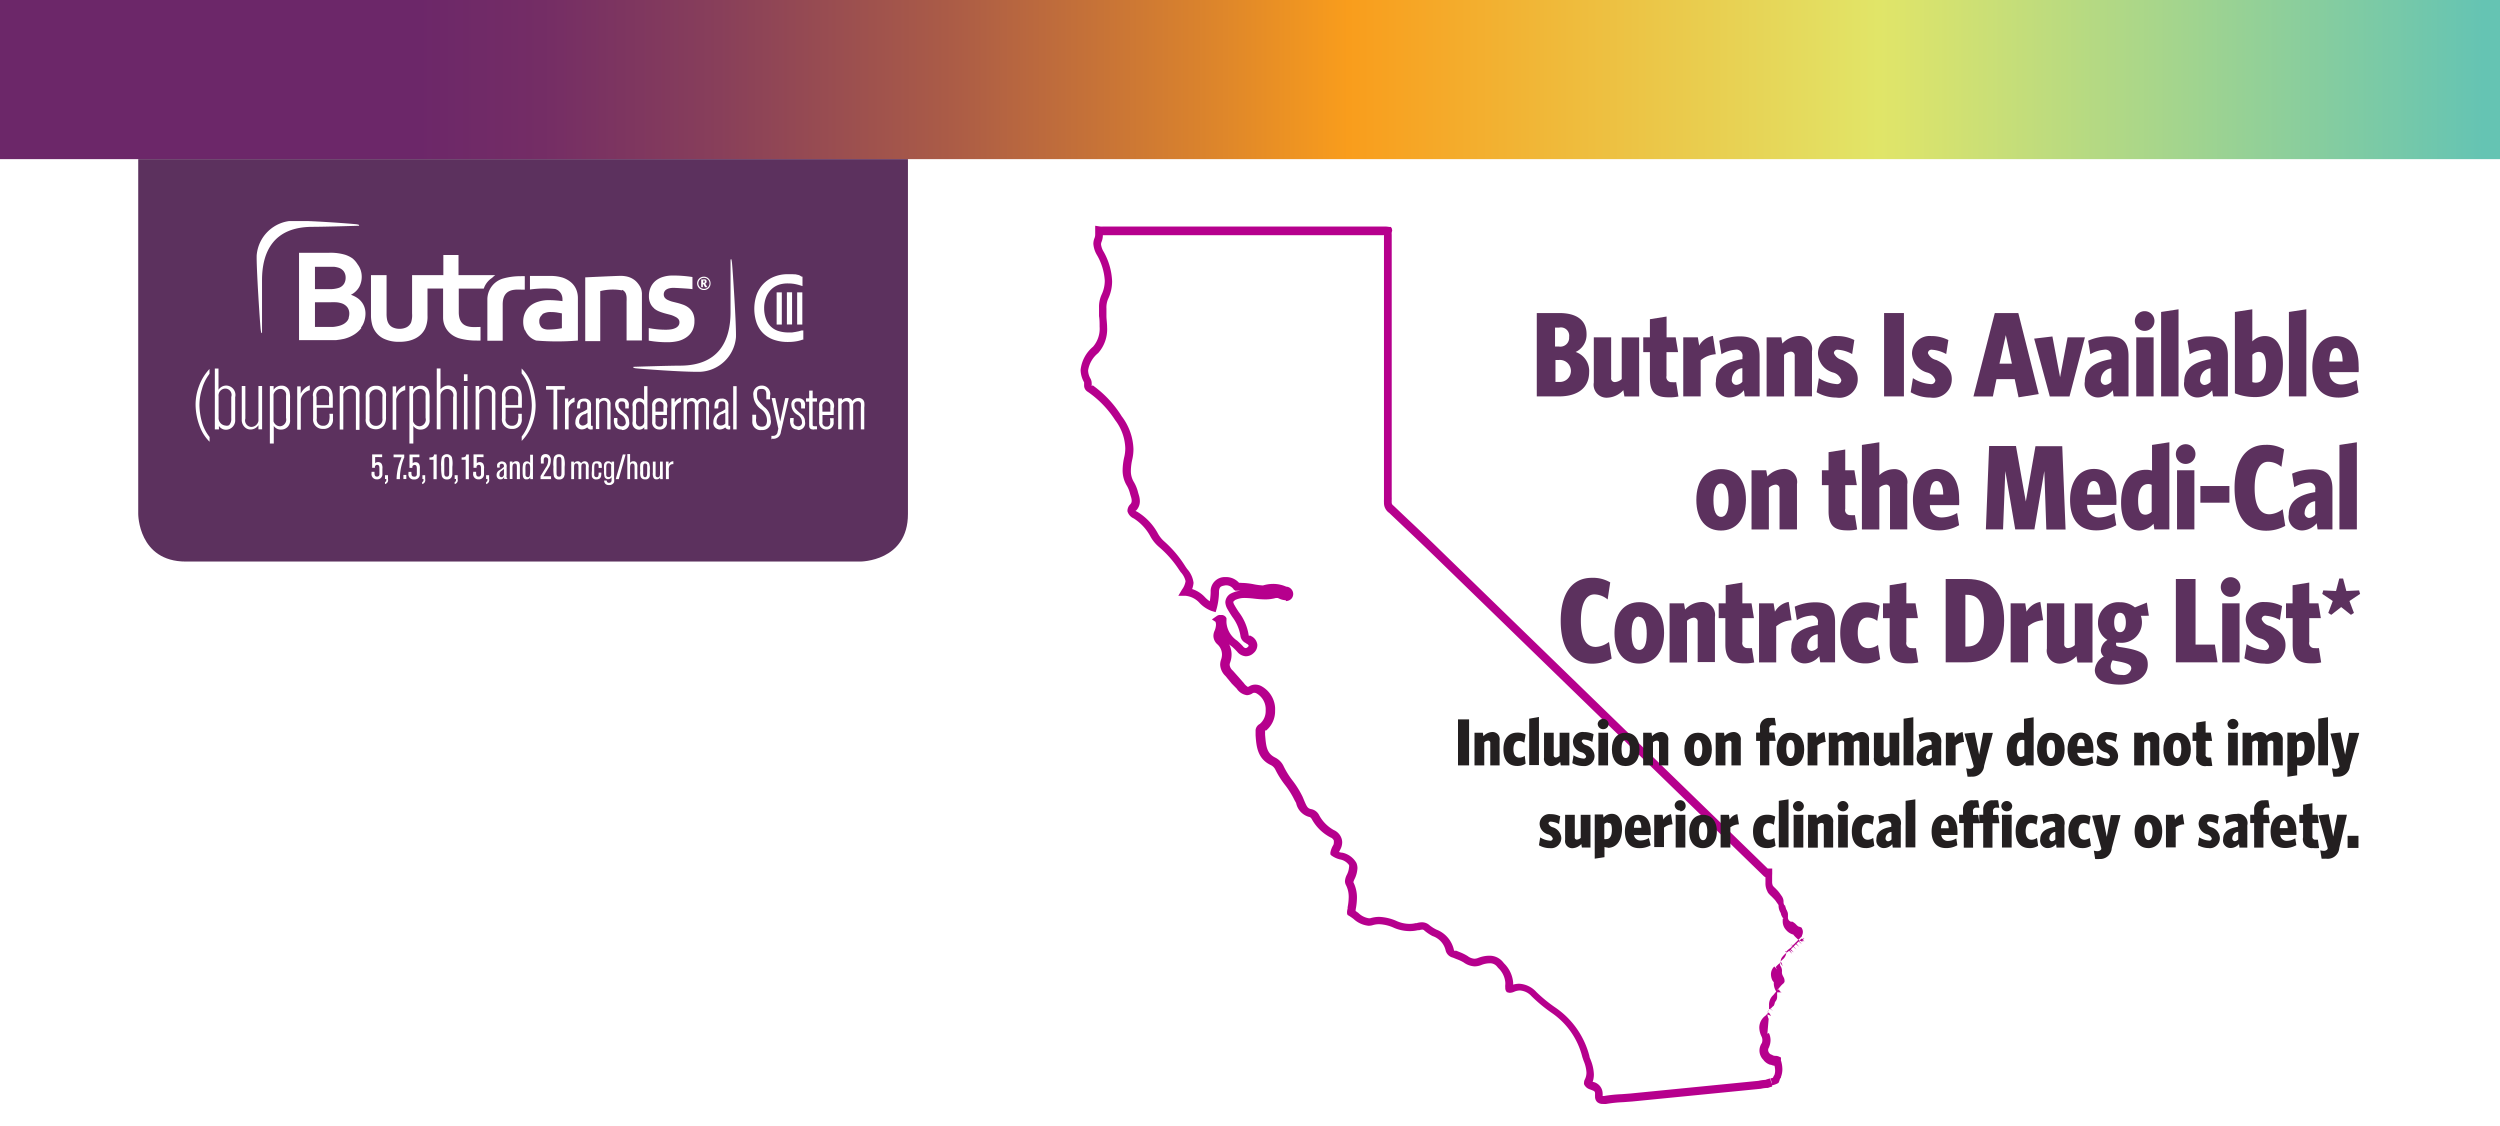 <svg xmlns="http://www.w3.org/2000/svg" xmlns:xlink="http://www.w3.org/1999/xlink" viewBox="0 0 299.88 135.11"><defs><style>.a{fill:url(#a);}.b{fill:none;}.c{fill:#5c315e;}.d{clip-path:url(#b);}.e{fill:url(#c);}.f{clip-path:url(#d);}.g{clip-path:url(#e);}.h{fill:#fff;}.i{clip-path:url(#f);}.j{clip-path:url(#g);}.k{clip-path:url(#i);}.l{mask:url(#j);}.m{fill:url(#m);}.n{fill:#231f20;}.o{filter:url(#k);}</style><linearGradient id="a" x1="-184.72" y1="114.2" x2="-183.72" y2="114.2" gradientTransform="matrix(0, 190.83, 190.83, 0, -21618.77, 35234.67)" gradientUnits="userSpaceOnUse"><stop offset="0" stop-color="#fff"/><stop offset="1"/></linearGradient><clipPath id="b"><rect class="b" y="-0.11" width="299.88" height="19.2"/></clipPath><linearGradient id="c" x1="-185.41" y1="112.99" x2="-184.41" y2="112.99" gradientTransform="matrix(299.88, 0, 0, -299.88, 55600.68, 33892.83)" gradientUnits="userSpaceOnUse"><stop offset="0" stop-color="#6c2769"/><stop offset="0.17" stop-color="#6c2769"/><stop offset="0.22" stop-color="#742d65"/><stop offset="0.29" stop-color="#883f5a"/><stop offset="0.38" stop-color="#aa5b47"/><stop offset="0.48" stop-color="#d9822d"/><stop offset="0.54" stop-color="#f99d1c"/><stop offset="0.75" stop-color="#e1e568"/><stop offset="0.99" stop-color="#65c4b3"/><stop offset="1" stop-color="#65c4b3"/></linearGradient><clipPath id="d"><path class="b" d="M16.58,19.09V61.66s0,5.7,5.71,5.7h80.91s5.71,0,5.71-5.7V19.09H16.58Z"/></clipPath><clipPath id="e"><rect class="b" x="23.47" y="26.52" width="80.21" height="31.64"/></clipPath><clipPath id="f"><rect class="b" x="22.54" y="22.71" width="81.47" height="40.83"/></clipPath><clipPath id="g"><rect class="b" x="129" y="26.35" width="88.67" height="106.77"/></clipPath><clipPath id="i"><rect class="b" x="120" y="19.35" width="106.67" height="114.77"/></clipPath><filter id="k" x="62.77" y="-33.85" width="221.13" height="221.15" filterUnits="userSpaceOnUse" color-interpolation-filters="sRGB"><feFlood flood-color="#fff" result="bg"/><feBlend in="SourceGraphic" in2="bg"/></filter><mask id="j" x="62.77" y="-33.85" width="221.13" height="221.15" maskUnits="userSpaceOnUse"><g class="o"><rect class="a" x="94.99" y="-1.4" width="156.69" height="156.27" transform="translate(-0.87 151.48) rotate(-47.1)"/></g></mask><linearGradient id="m" x1="-184.13" y1="114.76" x2="-183.13" y2="114.76" gradientTransform="matrix(89.45, 89.45, 89.45, -89.45, 6335.55, 26770.79)" gradientUnits="userSpaceOnUse"><stop offset="0" stop-color="#b6008d"/><stop offset="0.98" stop-color="#b6008d"/><stop offset="1" stop-color="#b6008d"/></linearGradient></defs><title>main_300x250</title><path class="c" d="M187,47.55h-2.66v-10h2.69c2.16,0,3.28.91,3.28,2.52A2.27,2.27,0,0,1,189,42.22a2.4,2.4,0,0,1,1.62,2.44C190.61,46.62,189.13,47.55,187,47.55Zm0-8.25h-0.47v2.27H187a1.06,1.06,0,0,0,1.22-1.14A1,1,0,0,0,187,39.3ZM187,43.18h-0.42v2.63H187A1.32,1.32,0,1,0,187,43.18Z"/><path class="c" d="M194.85,47.55l-0.13-.75a2.73,2.73,0,0,1-1.87.9,1.55,1.55,0,0,1-1.67-1.81V40.46h2.08v4.86a0.44,0.44,0,0,0,.47.51,1.37,1.37,0,0,0,.8-0.36v-5h2.09v7.09h-1.76Z"/><path class="c" d="M200.16,47.66c-1.55,0-2.25-.55-2.25-2.3V42.24h-0.8V40.46h0.8V38.29l2-.32v2.49H201l0.29,1.78h-1.39V45.1a0.6,0.6,0,0,0,.64.74,2.82,2.82,0,0,0,.52,0l0.27,1.72A4.82,4.82,0,0,1,200.16,47.66Z"/><path class="c" d="M204,43.22v4.33h-2.09V40.46h1.75l0.16,1a2.36,2.36,0,0,1,1.65-1.17l0.34,2.2A3.11,3.11,0,0,0,204,43.22Z"/><path class="c" d="M209.29,47.55l-0.11-.74a2.33,2.33,0,0,1-1.73.87,1.62,1.62,0,0,1-1.62-1.91c0-1.58,1.19-2.37,3.18-2.69V42.82a0.73,0.73,0,0,0-.86-0.87,3.91,3.91,0,0,0-1.66.54l-0.26-1.62a6.07,6.07,0,0,1,2.49-.52c1.63,0,2.35.68,2.35,2.37v4.83h-1.77ZM209,44.16a1.41,1.41,0,0,0-1.26,1.33,0.57,0.57,0,0,0,.52.68A1.09,1.09,0,0,0,209,45.8V44.16Z"/><path class="c" d="M215.28,47.55V42.7a0.46,0.46,0,0,0-.46-0.52,1.36,1.36,0,0,0-.82.38v5h-2.09V40.46h1.76l0.13,0.75a2.76,2.76,0,0,1,1.86-.9,1.55,1.55,0,0,1,1.69,1.81v5.42h-2.07Z"/><path class="c" d="M220.29,47.69a4.76,4.76,0,0,1-2.38-.64l0.27-1.69a4.54,4.54,0,0,0,2.09.71,0.5,0.5,0,0,0,.6-0.48,1.41,1.41,0,0,0-1-.91,2.47,2.47,0,0,1-1.8-2.24,2.1,2.1,0,0,1,2.3-2.13,4.46,4.46,0,0,1,2.06.48l-0.26,1.68a4.1,4.1,0,0,0-1.7-.52,0.42,0.42,0,0,0-.49.41,1.37,1.37,0,0,0,1,.82c1,0.46,1.86,1.07,1.86,2.29A2.2,2.2,0,0,1,220.29,47.69Z"/><path class="c" d="M226,47.55v-10h2.38v10H226Z"/><path class="c" d="M231.57,47.69a4.76,4.76,0,0,1-2.38-.64l0.27-1.69a4.54,4.54,0,0,0,2.09.71,0.5,0.5,0,0,0,.6-0.48,1.41,1.41,0,0,0-1-.91,2.47,2.47,0,0,1-1.8-2.24,2.1,2.1,0,0,1,2.3-2.13,4.46,4.46,0,0,1,2.06.48l-0.26,1.68a4.1,4.1,0,0,0-1.7-.52,0.42,0.42,0,0,0-.49.41,1.37,1.37,0,0,0,1,.82c1,0.46,1.86,1.07,1.86,2.29A2.2,2.2,0,0,1,231.57,47.69Z"/><path class="c" d="M236.72,47.55l2.56-10h2.82l2.45,9.72-2.42.39-0.46-2.18h-2.19l-0.43,2.08h-2.33Zm3.12-3.93h1.49L240.6,40.2Z"/><path class="c" d="M248.24,47.56h-2.36L244,40.62l2.19-.26,0.92,4.89,0.9-4.79h2.08Z"/><path class="c" d="M253.54,47.55l-0.11-.74a2.33,2.33,0,0,1-1.73.87,1.62,1.62,0,0,1-1.62-1.91c0-1.58,1.19-2.37,3.18-2.69V42.82a0.73,0.73,0,0,0-.86-0.87,3.91,3.91,0,0,0-1.66.54l-0.26-1.62a6.07,6.07,0,0,1,2.49-.52c1.63,0,2.35.68,2.35,2.37v4.83h-1.77Zm-0.29-3.38A1.41,1.41,0,0,0,252,45.49a0.57,0.57,0,0,0,.52.68,1.09,1.09,0,0,0,.74-0.38V44.16Z"/><path class="c" d="M257.25,39.69a1.17,1.17,0,0,1-1.17-1.19,1.17,1.17,0,0,1,2.35,0A1.18,1.18,0,0,1,257.25,39.69Zm-1,7.85V40.46h2.08v7.09H256.2Z"/><path class="c" d="M259.23,47.55V37.42l2.09-.32V47.55h-2.09Z"/><path class="c" d="M265.46,47.55l-0.11-.74a2.33,2.33,0,0,1-1.73.87A1.62,1.62,0,0,1,262,45.77c0-1.58,1.19-2.37,3.18-2.69V42.82a0.73,0.73,0,0,0-.86-0.87,3.9,3.9,0,0,0-1.66.54l-0.26-1.62a6.07,6.07,0,0,1,2.49-.52c1.63,0,2.35.68,2.35,2.37v4.83h-1.78Zm-0.29-3.38a1.41,1.41,0,0,0-1.26,1.33,0.57,0.57,0,0,0,.51.68,1.09,1.09,0,0,0,.74-0.38V44.16Z"/><path class="c" d="M270.51,47.63a6.59,6.59,0,0,1-2.43-.45V37.42l2.09-.32v3.85a2.12,2.12,0,0,1,1.49-.64c1.33,0,2.18,1.11,2.18,3.34C273.83,46.49,272.55,47.63,270.51,47.63Zm0.39-5.42a1.14,1.14,0,0,0-.73.35v3.27a1.15,1.15,0,0,0,.42.07c0.73,0,1.22-.59,1.22-2S271.42,42.21,270.9,42.21Z"/><path class="c" d="M274.56,47.55V37.42l2.09-.32V47.55h-2.09Z"/><path class="c" d="M279.42,44.64a1.39,1.39,0,0,0,1.43,1.48,3.63,3.63,0,0,0,1.83-.54l0.23,1.49a4.83,4.83,0,0,1-2.42.62c-2,0-3.12-1.26-3.12-3.67,0-2.08,1-3.7,2.86-3.7s2.69,1.49,2.69,3.54a5.82,5.82,0,0,1,0,.78h-3.46Zm0-1.27H281c0-1.08-.32-1.62-0.79-1.62S279.47,42.18,279.4,43.36Z"/><path class="c" d="M206.43,63.64c-1.76,0-2.95-1.27-2.95-3.67s1.2-3.7,3-3.7,2.95,1.3,2.95,3.69S208.19,63.64,206.43,63.64Zm0-5.64c-0.62,0-.9.74-0.9,2s0.3,2,.92,2,0.9-.72.9-1.94S207.06,58,206.43,58Z"/><path class="c" d="M213.46,63.5V58.65a0.46,0.46,0,0,0-.46-0.52,1.36,1.36,0,0,0-.82.38v5H210.1V56.41h1.76L212,57.16a2.76,2.76,0,0,1,1.86-.9,1.55,1.55,0,0,1,1.69,1.81V63.5h-2.08Z"/><path class="c" d="M221.59,63.62c-1.55,0-2.25-.55-2.25-2.3V58.19h-0.8V56.41h0.8V54.24l2-.32v2.49h1.1l0.29,1.78h-1.39v2.86a0.6,0.6,0,0,0,.64.74,2.82,2.82,0,0,0,.52,0l0.27,1.72A4.82,4.82,0,0,1,221.59,63.62Z"/><path class="c" d="M226.71,63.5V58.65a0.46,0.46,0,0,0-.46-0.52,1.36,1.36,0,0,0-.82.38v5h-2.09V53.37l2.09-.32V57a2.57,2.57,0,0,1,1.66-.72,1.55,1.55,0,0,1,1.69,1.81V63.5h-2.08Z"/><path class="c" d="M231.5,60.59a1.39,1.39,0,0,0,1.43,1.48,3.63,3.63,0,0,0,1.83-.54L235,63a4.83,4.83,0,0,1-2.42.62c-2,0-3.12-1.26-3.12-3.67,0-2.08,1-3.7,2.86-3.7S235,57.76,235,59.81a5.82,5.82,0,0,1,0,.78H231.5Zm0-1.27h1.59c0-1.08-.32-1.62-0.79-1.62S231.55,58.13,231.48,59.32Z"/><path class="c" d="M245.46,63.5l-0.24-7-1.19,7h-2.3l-1.19-7-0.27,7h-2.06l0.39-10h3.22L243,60.16l1.16-6.64h3.21l0.4,10h-2.26Z"/><path class="c" d="M250.36,60.59a1.39,1.39,0,0,0,1.43,1.48,3.63,3.63,0,0,0,1.83-.54L253.85,63a4.83,4.83,0,0,1-2.42.62c-2,0-3.12-1.26-3.12-3.67,0-2.08,1-3.7,2.86-3.7s2.69,1.49,2.69,3.54a5.82,5.82,0,0,1,0,.78h-3.46Zm0-1.27h1.59c0-1.08-.32-1.62-0.79-1.62S250.42,58.13,250.35,59.32Z"/><path class="c" d="M258.42,63.5l-0.1-.68a2.36,2.36,0,0,1-1.7.82c-1.3,0-2.19-1.11-2.19-3.34,0-2.76,1.29-3.95,3-3.95a2.65,2.65,0,0,1,.71.1V53.37l2.08-.32V63.5h-1.76Zm-0.32-5.34a0.87,0.87,0,0,0-.41-0.1c-0.73,0-1.22.61-1.22,2s0.37,1.68.92,1.68a1.18,1.18,0,0,0,.71-0.35V58.16Z"/><path class="c" d="M262.14,55.65A1.17,1.17,0,0,1,261,54.46a1.17,1.17,0,0,1,2.35,0A1.18,1.18,0,0,1,262.14,55.65Zm-1,7.85V56.41h2.08V63.5H261.1Z"/><path class="c" d="M263.94,60.3v-2h3.48v2h-3.48Z"/><path class="c" d="M271.83,63.66c-2.53,0-3.79-1.91-3.79-5.14s1.32-5.16,3.74-5.16a4.08,4.08,0,0,1,2.2.55L273.66,56a2.52,2.52,0,0,0-1.59-.61c-1,0-1.62,1.08-1.62,3.15s0.59,3.15,1.8,3.15a2.85,2.85,0,0,0,1.56-.61l0.31,2A4.69,4.69,0,0,1,271.83,63.66Z"/><path class="c" d="M278,63.5l-0.11-.74a2.33,2.33,0,0,1-1.73.87,1.62,1.62,0,0,1-1.62-1.91c0-1.58,1.19-2.37,3.18-2.69V58.77a0.73,0.73,0,0,0-.86-0.87,3.91,3.91,0,0,0-1.66.54l-0.26-1.62a6.08,6.08,0,0,1,2.49-.52c1.63,0,2.35.68,2.35,2.37V63.5H278Zm-0.29-3.38a1.41,1.41,0,0,0-1.26,1.33,0.57,0.57,0,0,0,.52.68,1.09,1.09,0,0,0,.74-0.38V60.12Z"/><path class="c" d="M280.62,63.5V53.37l2.09-.32V63.5h-2.09Z"/><path class="c" d="M191,79.61c-2.53,0-3.79-1.91-3.79-5.14s1.32-5.16,3.74-5.16a4.08,4.08,0,0,1,2.2.55l-0.31,2.05a2.52,2.52,0,0,0-1.59-.61c-1,0-1.62,1.08-1.62,3.15s0.59,3.15,1.8,3.15A2.85,2.85,0,0,0,193,77l0.32,2A4.7,4.7,0,0,1,191,79.61Z"/><path class="c" d="M196.61,79.6c-1.76,0-2.95-1.27-2.95-3.67s1.2-3.7,3-3.7,2.95,1.3,2.95,3.69S198.37,79.6,196.61,79.6Zm0-5.64c-0.62,0-.9.74-0.9,2s0.3,2,.92,2,0.9-.72.9-1.94S197.24,74,196.61,74Z"/><path class="c" d="M203.64,79.45V74.61a0.46,0.46,0,0,0-.46-0.52,1.36,1.36,0,0,0-.82.38v5h-2.09V72.37H202l0.13,0.75a2.75,2.75,0,0,1,1.86-.9A1.55,1.55,0,0,1,205.71,74v5.42h-2.08Z"/><path class="c" d="M209.21,79.57c-1.54,0-2.25-.55-2.25-2.3V74.15h-0.8V72.37H207V70.2l2-.32v2.49h1.1l0.29,1.78H209V77a0.6,0.6,0,0,0,.64.74,2.81,2.81,0,0,0,.51,0l0.27,1.72A4.83,4.83,0,0,1,209.21,79.57Z"/><path class="c" d="M213.06,75.13v4.33H211V72.37h1.75l0.16,1a2.36,2.36,0,0,1,1.65-1.17l0.34,2.2A3.1,3.1,0,0,0,213.06,75.13Z"/><path class="c" d="M218.34,79.45l-0.11-.74a2.33,2.33,0,0,1-1.73.87,1.62,1.62,0,0,1-1.62-1.91c0-1.58,1.19-2.37,3.18-2.69V74.72a0.73,0.73,0,0,0-.86-0.87,3.9,3.9,0,0,0-1.66.54l-0.26-1.62a6.07,6.07,0,0,1,2.49-.52c1.63,0,2.35.68,2.35,2.37v4.83h-1.78Zm-0.29-3.38a1.41,1.41,0,0,0-1.26,1.33,0.57,0.57,0,0,0,.51.68,1.09,1.09,0,0,0,.74-0.38V76.07Z"/><path class="c" d="M223.74,79.58c-1.92,0-3-1.29-3-3.66s1.16-3.67,3-3.67a3.55,3.55,0,0,1,1.73.41l-0.29,1.82a1.91,1.91,0,0,0-1.15-.41c-0.77,0-1.19.64-1.19,1.84s0.44,1.84,1.29,1.84a2.07,2.07,0,0,0,1.14-.39l0.26,1.71A3.2,3.2,0,0,1,223.74,79.58Z"/><path class="c" d="M228.92,79.57c-1.55,0-2.25-.55-2.25-2.3V74.15h-0.8V72.37h0.8V70.2l2-.32v2.49h1.1l0.29,1.78h-1.39V77a0.6,0.6,0,0,0,.64.74,2.82,2.82,0,0,0,.52,0l0.27,1.72A4.82,4.82,0,0,1,228.92,79.57Z"/><path class="c" d="M235.88,79.45h-2.49v-10h2.49c3.11,0,4.52,1.72,4.52,5S238.94,79.45,235.88,79.45Zm0.06-8.1h-0.19v6.21h0.17c1.22,0,2.06-.69,2.06-3.1S237.13,71.35,235.93,71.35Z"/><path class="c" d="M243.27,75.13v4.33h-2.09V72.37h1.75l0.16,1a2.36,2.36,0,0,1,1.65-1.17l0.34,2.2A3.11,3.11,0,0,0,243.27,75.13Z"/><path class="c" d="M249.2,79.45l-0.13-.75a2.73,2.73,0,0,1-1.87.9,1.55,1.55,0,0,1-1.67-1.81V72.37h2.08v4.86a0.44,0.44,0,0,0,.47.51,1.37,1.37,0,0,0,.8-0.36v-5H251v7.09H249.2Z"/><path class="c" d="M256.8,73.87a2.38,2.38,0,0,1,.13.8,2.44,2.44,0,0,1-2.63,2.43c-0.17,0-.33,0-0.47,0a0.73,0.73,0,0,0,0,.22c0,0.16.13,0.23,0.44,0.29,2.62,0.38,3.36.85,3.36,2.11,0,1.56-1.59,2.4-3.35,2.4s-3-.58-3-1.75a2,2,0,0,1,1.07-1.62A1,1,0,0,1,252,78a1.57,1.57,0,0,1,.8-1.24,2.3,2.3,0,0,1-1.14-2.07,2.43,2.43,0,0,1,2.63-2.45,2.79,2.79,0,0,1,1.8.62l1.43-.58,0.24,1.58Zm-3.39,5.34v0a1.4,1.4,0,0,0-.23.75c0,0.64.49,1,1.37,1a0.94,0.94,0,0,0,1.1-.75c0-.43-0.26-0.65-1.86-0.93Zm0.89-5.7c-0.43,0-.7.39-0.7,1.16s0.27,1.16.7,1.16,0.7-.39.7-1.16S254.71,73.51,254.3,73.51Z"/><path class="c" d="M261,79.45v-10h2.36v7.87h2.32L266,79.45h-5Z"/><path class="c" d="M267.56,71.6a1.17,1.17,0,0,1-1.17-1.19,1.17,1.17,0,0,1,2.35,0A1.18,1.18,0,0,1,267.56,71.6Zm-1,7.85V72.37h2.08v7.09h-2.08Z"/><path class="c" d="M271.6,79.6a4.74,4.74,0,0,1-2.38-.64l0.27-1.69a4.53,4.53,0,0,0,2.09.71,0.5,0.5,0,0,0,.6-0.48,1.41,1.41,0,0,0-1-.91,2.47,2.47,0,0,1-1.8-2.24,2.1,2.1,0,0,1,2.3-2.13,4.46,4.46,0,0,1,2.06.48l-0.26,1.68a4.1,4.1,0,0,0-1.7-.52,0.42,0.42,0,0,0-.49.41,1.37,1.37,0,0,0,1,.82c1,0.46,1.86,1.07,1.86,2.29A2.2,2.2,0,0,1,271.6,79.6Z"/><path class="c" d="M277.26,79.57c-1.55,0-2.25-.55-2.25-2.3V74.15h-0.8V72.37H275V70.2l2-.32v2.49h1.1l0.29,1.78H277V77a0.6,0.6,0,0,0,.64.74,2.82,2.82,0,0,0,.52,0l0.27,1.72A4.82,4.82,0,0,1,277.26,79.57Z"/><path class="c" d="M281.82,72.09l0.54,1.43-0.36.23-1.17-.93-1.19.93-0.36-.23,0.54-1.43-1.26-.85,0.12-.42,1.53,0.07,0.39-1.49h0.46l0.39,1.49,1.53-.07,0.12,0.42Z"/><g class="d"><rect class="e" y="-0.11" width="299.88" height="19.2"/></g><g class="f"><rect class="c" x="-331.52" y="16.96" width="637.96" height="50.67"/></g><g class="g"><path class="h" d="M55,33V30.59H53.18V33H49.43v4.61a2.77,2.77,0,0,1-.12,1.07,1.2,1.2,0,0,1-.53.57,1.8,1.8,0,0,1-.85.19,1.85,1.85,0,0,1-.82-0.17,1.18,1.18,0,0,1-.53-0.51,1.65,1.65,0,0,1-.16-0.48,3.41,3.41,0,0,1-.05-0.66V33H44.5v4.82a4.16,4.16,0,0,0,.1.94A2.63,2.63,0,0,0,46,40.61a4.12,4.12,0,0,0,1.89.39A4.8,4.8,0,0,0,49,40.89a3.52,3.52,0,0,0,.87-0.32,2.7,2.7,0,0,0,.67-0.5A2.59,2.59,0,0,0,51,39.41a3.56,3.56,0,0,0,.28-1.58V34.61h1.87v2.5h0v1a2.54,2.54,0,0,0,.5,1.5,2.68,2.68,0,0,0,.87.74,3.43,3.43,0,0,0,.48.21,7.6,7.6,0,0,0,2.16.29,3.32,3.32,0,0,0,.48,0V39.22H57.52c-0.79,0-2.49.29-2.49-1.78V34.62h3a2.46,2.46,0,0,1,1-1.29A3.36,3.36,0,0,1,59.41,33H55Z"/><path class="h" d="M63,39.63a2.27,2.27,0,0,0,.53.76,2.21,2.21,0,0,0,.79.46,30.19,30.19,0,0,0,5,0s0-1.75,0-2.25V35.75a2.68,2.68,0,0,0-.21-1.05,2.26,2.26,0,0,0-.62-0.84,3.06,3.06,0,0,0-1-.56A4.92,4.92,0,0,0,66,33.1c-0.39,0-2,0-2.43,0v1.63a12.67,12.67,0,0,1,3-.07,1.11,1.11,0,0,1,.52.3,1.14,1.14,0,0,1,.29.44,1.48,1.48,0,0,1,.09.51v0.21A13.35,13.35,0,0,0,65.83,36a4,4,0,0,0-1.23.18,2.74,2.74,0,0,0-1,.51,2.34,2.34,0,0,0-.62.82,2.59,2.59,0,0,0-.22,1.09,2.54,2.54,0,0,0,.19,1m2.08-1.9a1.88,1.88,0,0,1,1.07-.27,4.89,4.89,0,0,1,.69.05l0.61,0.11v1.78a9.39,9.39,0,0,1-1.65.16,1.49,1.49,0,0,1-.43-0.06A1,1,0,0,1,65,39.32,0.91,0.91,0,0,1,64.78,39a1,1,0,0,1-.09-0.45,0.93,0.93,0,0,1,.39-0.82M78.46,37a2.41,2.41,0,0,0,.66.38,7.56,7.56,0,0,0,.78.25l0.61,0.16A3.3,3.3,0,0,1,81,38a1.09,1.09,0,0,1,.36.26,0.58,0.58,0,0,1,.14.4,0.65,0.65,0,0,1-.12.4,0.93,0.93,0,0,1-.34.28,1.79,1.79,0,0,1-.51.16,3.79,3.79,0,0,1-.64.05,10.25,10.25,0,0,1-2.07-.2v1.51a12.36,12.36,0,0,0,2.23.19,5.42,5.42,0,0,0,1.33-.15,3,3,0,0,0,1-.47,2.21,2.21,0,0,0,.68-0.79,2.44,2.44,0,0,0,.24-1.12,2.07,2.07,0,0,0-.2-1,1.83,1.83,0,0,0-.51-0.62,2.38,2.38,0,0,0-.7-0.37c-0.26-.09-0.52-0.17-0.78-0.23l-0.52-.13A3.56,3.56,0,0,1,80.14,36a1,1,0,0,1-.38-0.27,0.64,0.64,0,0,1-.14-0.42A0.67,0.67,0,0,1,79.69,35a0.62,0.62,0,0,1,.2-0.24,1.12,1.12,0,0,1,.37-0.17,2.1,2.1,0,0,1,.55-0.06c0.17,0,2.08.1,2.25,0.16V33.23a14.88,14.88,0,0,0-2.4-.18,3.87,3.87,0,0,0-1.08.15,2.61,2.61,0,0,0-.9.45,2.17,2.17,0,0,0-.61.77,2.48,2.48,0,0,0-.23,1.1,2,2,0,0,0,.17.87,1.68,1.68,0,0,0,.45.59M60.3,36.53c0-2.08,1.7-1.78,2.49-1.78h0.16V33.13a3.36,3.36,0,0,0-.48,0,7.63,7.63,0,0,0-2.16.29,2.62,2.62,0,0,0-1.85,2.45v5H60.3V36.53Zm-17,2.77a2.56,2.56,0,0,0,.42-0.85,3,3,0,0,0,.12-0.82,2.34,2.34,0,0,0-.13-0.8,2.19,2.19,0,0,0-.36-0.64,2.28,2.28,0,0,0-.55-0.49,3.26,3.26,0,0,0-.71-0.34v0a2.35,2.35,0,0,0,1-.94,2.57,2.57,0,0,0,.3-1.24,2.53,2.53,0,0,0-.12-0.76,2.43,2.43,0,0,0-.38-0.72A2.83,2.83,0,0,0,42.29,31a3.37,3.37,0,0,0-.92-0.45,6.13,6.13,0,0,0-1.87-.23H35.87V40.8h3.81l0.63,0,0.51-.07,0.43-.08a4.19,4.19,0,0,0,1.28-.55,3.32,3.32,0,0,0,.81-0.75M37.78,32h1.57c0.28,0,.51,0,0.69,0a2.68,2.68,0,0,1,.49.09,1.25,1.25,0,0,1,.72.48,1.32,1.32,0,0,1,.21.74,1.4,1.4,0,0,1-.18.71,1.22,1.22,0,0,1-.61.5,3.29,3.29,0,0,1-1.16.16H37.78V32Zm4.05,6.16a1.11,1.11,0,0,1-.24.41,1.58,1.58,0,0,1-.43.33,2.52,2.52,0,0,1-.66.23,3.87,3.87,0,0,1-.62.09c-0.24,0-.53,0-0.86,0H37.78V36.26h1.81a7.55,7.55,0,0,1,.78,0,2.84,2.84,0,0,1,.53.1,1.45,1.45,0,0,1,.76.49,1.26,1.26,0,0,1,.24.76,1.58,1.58,0,0,1-.07.47m-10.4,1.75s0-4.82,0-6.2c0-3.49,1.43-6.39,6-6.42,1.41,0,5.61-.13,5.61-0.13s0.2-.12-0.28-0.18-5.52-.45-7.66-0.42a4.52,4.52,0,0,0-4.31,4.14c-0.05,1.41.39,8.14,0.48,8.9s0.17,0.31.17,0.31m43.21-5.06a0.88,0.88,0,0,1,.43.48,1.58,1.58,0,0,1,.08.39,5.24,5.24,0,0,1,0,.53v4.67H77v-5c0-.25,0-0.47,0-0.67a2.51,2.51,0,0,0-.1-0.53A2.45,2.45,0,0,0,76.52,34a2.18,2.18,0,0,0-.57-0.52,2.33,2.33,0,0,0-.71-0.3,3.37,3.37,0,0,0-.8-0.09c-0.49,0-4.24.18-4.24,0.18v7.65H72v-6a6.24,6.24,0,0,1,2.61-.09"/></g><g class="i"><path class="h" d="M45.84,54.51v0.32H45l0,0.73a0.51,0.51,0,0,1,.36-0.13,0.47,0.47,0,0,1,.42.22,1,1,0,0,1,.09.58c0,0.15,0,.59,0,0.71a0.61,0.61,0,0,1-.66.56,0.62,0.62,0,0,1-.64-0.74c0-.07,0-0.11,0-0.17h0.35c0,0.32,0,.58.3,0.58a0.27,0.27,0,0,0,.29-0.27c0-.08,0-0.64,0-0.65,0-.23,0-0.49-0.28-0.49a0.27,0.27,0,0,0-.25.35H44.64l0-1.6h1.15Z"/><path class="h" d="M58,54.51v0.32H57.19l0,0.73a0.51,0.51,0,0,1,.36-0.13,0.47,0.47,0,0,1,.42.22,1,1,0,0,1,.09.58c0,0.15,0,.59,0,0.71a0.61,0.61,0,0,1-.66.56,0.62,0.62,0,0,1-.64-0.74c0-.07,0-0.11,0-0.17h0.35c0,0.32,0,.58.3,0.58a0.27,0.27,0,0,0,.29-0.27c0-.08,0-0.64,0-0.65,0-.23,0-0.49-0.28-0.49a0.27,0.27,0,0,0-.25.35H56.8l0-1.6H58Z"/><path class="h" d="M46.54,57v0.47a0.49,0.49,0,0,1-.36.6V57.82c0.16-.05.16-0.18,0.16-0.36H46.18V57h0.36Z"/><path class="h" d="M51,57v0.47a0.49,0.49,0,0,1-.36.6V57.82c0.16-.05.16-0.18,0.16-0.36H50.67V57H51Z"/><path class="h" d="M52.37,57.48H52V55.15H51.51V54.87c0.24,0,.55,0,0.55-0.36h0.32v3Z"/><path class="h" d="M54.24,56.94a0.57,0.57,0,0,1-.64.57A0.58,0.58,0,0,1,53,57.11,4.73,4.73,0,0,1,52.92,56,3.51,3.51,0,0,1,53,54.84a0.68,0.68,0,0,1,1.2,0A3,3,0,0,1,54.26,56c0,0.17,0,.82,0,1M53.88,55.5c0-.49,0-0.7-0.29-0.7s-0.3.25-.3,0.42,0,0.29,0,.93c0,0.15,0,.49,0,0.61s0,0.42.29,0.42,0.29-.2.3-0.44c0-.08,0-0.27,0-0.74V55.5Z"/><path class="h" d="M54.9,57v0.47a0.49,0.49,0,0,1-.36.6V57.82c0.16-.05.16-0.18,0.16-0.36H54.54V57H54.9Z"/><path class="h" d="M56.23,57.48H55.86V55.15H55.37V54.87c0.24,0,.55,0,0.55-0.36h0.32v3Z"/><path class="h" d="M58.67,57v0.47a0.49,0.49,0,0,1-.36.6V57.82c0.16-.05.16-0.18,0.16-0.36H58.31V57h0.36Z"/><path class="h" d="M60.78,57a0.45,0.45,0,0,0,.1.45H60.47V57.21a0.45,0.45,0,0,1-.43.29,0.48,0.48,0,0,1-.25-0.06A0.5,0.5,0,0,1,59.57,57a0.62,0.62,0,0,1,.35-0.6,3.07,3.07,0,0,0,.53-0.4c0-.17,0-0.37-0.26-0.37a0.24,0.24,0,0,0-.25.3c0,0.06,0,.11,0,0.16H59.64a1.61,1.61,0,0,1,0-.42,0.65,0.65,0,0,1,1-.15,0.64,0.64,0,0,1,.13.53v1Zm-0.33-.75a2.1,2.1,0,0,1-.28.23,0.5,0.5,0,0,0-.26.45,0.25,0.25,0,0,0,.23.31,0.3,0.3,0,0,0,.18-0.06,0.46,0.46,0,0,0,.13-0.4V56.27Z"/><path class="h" d="M62.35,57.47H62V56.1c0-.3,0-0.5-0.25-0.5s-0.28.28-.28,0.51v1.35H61.15v-2.1h0.32v0.19a0.56,0.56,0,0,1,.45-0.23c0.44,0,.44.37,0.44,0.66v1.48Z"/><path class="h" d="M63.93,57.47H63.61V57.24a0.47,0.47,0,0,1-.44.26l-0.13,0c-0.34-.09-0.35-0.44-0.35-1.06a3.55,3.55,0,0,1,.05-0.75,0.46,0.46,0,0,1,.45-0.35,0.44,0.44,0,0,1,.4.21v-1h0.34v3ZM63.3,55.6c-0.25,0-.26.26-0.27,0.42s0,0.23,0,.57c0,0.09,0,.2,0,0.33a0.29,0.29,0,0,0,.27.32c0.28,0,.28-0.28.29-0.81s0-.83-0.29-0.83"/><path class="h" d="M66.14,57.47h-1.3V57.11l0.61-1a1.4,1.4,0,0,0,.3-0.87,0.32,0.32,0,0,0-.27-0.4c-0.26,0-.26.25-0.26,0.42v0.34H64.88V55.19A0.76,0.76,0,0,1,65,54.64a0.61,0.61,0,0,1,.44-0.17,0.57,0.57,0,0,1,.44.17,0.8,0.8,0,0,1,.19.6,1.59,1.59,0,0,1-.28.89l-0.61,1h0.92v0.32Z"/><path class="h" d="M67.71,56.94a0.57,0.57,0,0,1-.64.57,0.58,0.58,0,0,1-.63-0.39A4.84,4.84,0,0,1,66.39,56a3.48,3.48,0,0,1,.06-1.14,0.61,0.61,0,0,1,.6-0.37,0.62,0.62,0,0,1,.6.36A3,3,0,0,1,67.73,56c0,0.17,0,.82,0,1M67.35,55.5c0-.49,0-0.7-0.29-0.7s-0.3.25-.3,0.42,0,0.29,0,.93c0,0.15,0,.49,0,0.61s0,0.42.29,0.42,0.29-.2.3-0.44c0-.08,0-0.27,0-0.74V55.5Z"/><path class="h" d="M70.61,57.47H70.27V56.09a1.35,1.35,0,0,0,0-.33A0.24,0.24,0,0,0,70,55.59c-0.27,0-.27.28-0.27,0.5v1.38H69.39V56.09c0-.28,0-0.5-0.26-0.5s-0.27.26-.27,0.51v1.37H68.52v-2.1h0.32v0.21a0.53,0.53,0,0,1,.45-0.25,0.43,0.43,0,0,1,.41.25,0.51,0.51,0,0,1,.44-0.25,0.45,0.45,0,0,1,.33.13,0.79,0.79,0,0,1,.14.64v1.37Z"/><path class="h" d="M72.13,56.69c0,0.38,0,.82-0.61.82A0.49,0.49,0,0,1,71,57.17a2.81,2.81,0,0,1,0-.7c0-.75,0-1.14.62-1.14s0.57,0.38.57,0.8H71.81c0-.36,0-0.54-0.26-0.54s-0.27.18-.27,0.77c0,0.08,0,.38,0,0.56a0.27,0.27,0,0,0,.26.32c0.25,0,.27-0.2.27-0.55h0.32Z"/><path class="h" d="M73.66,55.37v2a1.41,1.41,0,0,1,0,.47,0.61,0.61,0,0,1-.62.34,0.51,0.51,0,0,1-.57-0.54h0.31a0.25,0.25,0,0,0,.29.27c0.29,0,.29-0.23.29-0.42V57.25a0.5,0.5,0,0,1-.42.23,0.43,0.43,0,0,1-.42-0.28,2.43,2.43,0,0,1-.06-0.83,3,3,0,0,1,0-.65,0.46,0.46,0,0,1,.48-0.39,0.42,0.42,0,0,1,.41.23V55.37h0.31Zm-0.34.54A0.3,0.3,0,0,0,73,55.57c-0.28,0-.28.3-0.28,0.63s0,0.58,0,.73a0.25,0.25,0,0,0,.26.29A0.28,0.28,0,0,0,73.31,57a5.11,5.11,0,0,0,0-.52s0-.47,0-0.53"/><polygon class="h" points="74.22 57.47 73.86 57.47 74.71 54.51 75.05 54.51 74.22 57.47"/><path class="h" d="M76.46,57.47H76.12V56.21c0-.41,0-0.61-0.26-0.61s-0.28.28-.28,0.61v1.26H75.25v-3h0.33v1.05A0.49,0.49,0,0,1,76,55.33a0.43,0.43,0,0,1,.34.15,0.86,0.86,0,0,1,.11.54v1.44Z"/><path class="h" d="M77.93,57.13a0.48,0.48,0,0,1-.55.37,0.54,0.54,0,0,1-.5-0.24,1.58,1.58,0,0,1-.08-0.79,4.17,4.17,0,0,1,0-.77,0.49,0.49,0,0,1,.55-0.37,0.52,0.52,0,0,1,.52.27,1.77,1.77,0,0,1,.07.84,4.07,4.07,0,0,1,0,.69m-0.31-1.23a0.25,0.25,0,0,0-.23-0.3c-0.25,0-.25.21-0.25,0.64,0,0.06,0,.47,0,0.61s0,0.39.23,0.39,0.25-.22.25-0.81c0-.18,0-0.42,0-0.53"/><path class="h" d="M79.51,57.47H79.19V57.27a0.52,0.52,0,0,1-.44.23,0.39,0.39,0,0,1-.34-0.16,1.14,1.14,0,0,1-.1-0.65V55.37h0.33v1.58a0.26,0.26,0,0,0,.24.31c0.29,0,.29-0.29.29-0.51V55.37h0.33v2.1Z"/><path class="h" d="M96.15,39.64l-0.35.1-0.41.08L95,39.88l-0.39,0a4,4,0,0,1-1.22-.17,2.28,2.28,0,0,1-1.5-1.43A3.69,3.69,0,0,1,91.66,37a3.56,3.56,0,0,1,.23-1.33,2.68,2.68,0,0,1,.61-0.94,2.51,2.51,0,0,1,.91-0.57A3.33,3.33,0,0,1,94.55,34a4.35,4.35,0,0,1,.8.07,5.93,5.93,0,0,1,.73.19l0.18,0.06V33.19l-0.08,0L95.85,33l-0.41-.09L95,32.89l-0.48,0a4.37,4.37,0,0,0-1.68.31,3.65,3.65,0,0,0-1.28.86,3.75,3.75,0,0,0-.81,1.32,5.26,5.26,0,0,0,0,3.33,3.31,3.31,0,0,0,.78,1.25,3.43,3.43,0,0,0,1.28.79,5.1,5.1,0,0,0,1.72.27,5.77,5.77,0,0,0,.93-0.07,3.93,3.93,0,0,0,.81-0.21l0.09,0v-1.1Z"/><rect class="h" x="93.16" y="35.07" width="0.62" height="3.86"/><rect class="h" x="94.39" y="35.06" width="0.62" height="3.86"/><rect class="h" x="95.62" y="35.07" width="0.62" height="3.86"/><path class="h" d="M84.42,34.79a0.8,0.8,0,1,1,0-1.6,0.78,0.78,0,0,1,.81.79,0.77,0.77,0,0,1-.79.81m0-1.46a0.66,0.66,0,0,0-.67.66,0.67,0.67,0,0,0,.68.66,0.66,0.66,0,0,0,0-1.32m0.38,1.12H84.57l-0.19-.36H84.31v0.06c0,0.07,0,.21,0,0.29v0H84.11l0,0c0-.16,0-0.33,0-0.39s0-.35,0-0.53v0h0.24a0.68,0.68,0,0,1,.26,0,0.25,0.25,0,0,1,.15.25,0.25,0.25,0,0,1-.17.25l0.23,0.39v0Zm-0.48-.8v0.12s0,0.08,0,.15h0c0.13,0,.19,0,0.19-0.14s0-.13-0.17-0.13h0Z"/><path class="h" d="M76,44s-0.2.12,0.28,0.18,5.53,0.45,7.68.42a4.53,4.53,0,0,0,4.32-4.15c0.05-1.41-.39-8.16-0.48-8.93s-0.17-.31-0.17-0.31,0,4.83,0,6.21c0,3.5-1.43,6.41-6,6.44C80.24,43.86,76,44,76,44"/><path class="h" d="M25.15,53a5,5,0,0,1-1.1-1.63,7.46,7.46,0,0,1-.59-2.81,6.25,6.25,0,0,1,.41-2.24,5.94,5.94,0,0,1,1.26-2.06v0.58a5.22,5.22,0,0,0-.91,1.85,6.47,6.47,0,0,0-.3,1.93,8.12,8.12,0,0,0,.3,2,5,5,0,0,0,.92,1.8V53Z"/><path class="h" d="M26.21,44.21v2.55a1.1,1.1,0,0,1,1-.51,1.13,1.13,0,0,1,1,1.39v2.67a1.13,1.13,0,0,1-1.1,1.24,1,1,0,0,1-.85-0.46v0.42H25.77v-7.3h0.44Zm1.53,3.4a0.76,0.76,0,0,0-.69-1,0.83,0.83,0,0,0-.83.94v2.5a0.92,0.92,0,0,0,.83,1A0.61,0.61,0,0,0,27.48,51a1.11,1.11,0,0,0,.26-0.83V47.62Z"/><path class="h" d="M29,46.3h0.43v3.91a0.78,0.78,0,0,0,.68,1A0.88,0.88,0,0,0,31,50.49V46.3h0.44v5.2H31V51a1.13,1.13,0,0,1-.94.52,1,1,0,0,1-.57-0.17A1.18,1.18,0,0,1,29,50.32v-4Z"/><path class="h" d="M32.81,46.77a1.13,1.13,0,0,1,1-.51,0.92,0.92,0,0,1,.9.68,2.81,2.81,0,0,1,.08.87v2.52a1.06,1.06,0,0,1-1.06,1.2,1,1,0,0,1-.89-0.44V53.2H32.37V46.31h0.45v0.46Zm1.5,0.7a0.69,0.69,0,0,0-.67-0.82,0.86,0.86,0,0,0-.83.68v3.21a0.82,0.82,0,0,0,.81.59,0.8,0.8,0,0,0,.69-1V47.47Z"/><path class="h" d="M36.07,47.22a2,2,0,0,1,1.09-1v0.59a1.43,1.43,0,0,0-1.08,1.07v3.67H35.65v-5.2h0.42v0.91Z"/><path class="h" d="M37.54,47.53a1.1,1.1,0,0,1,1.17-1.25c1.21,0,1.21,1,1.21,1.63v1H38v1.28a0.73,0.73,0,0,0,.77.88,0.66,0.66,0,0,0,.67-0.43,2.26,2.26,0,0,0,.07-1h0.43v0.58a1.1,1.1,0,0,1-1.2,1.23,1.13,1.13,0,0,1-1.18-1.27V47.53Zm1.93,0.1a0.78,0.78,0,1,0-1.5,0V48.6h1.5v-1Z"/><path class="h" d="M41.18,46.81a1,1,0,0,1,.36-0.39,1.12,1.12,0,0,1,.6-0.17,1.15,1.15,0,0,1,.54.13,1,1,0,0,1,.44,1v4.18H42.69V47.35a0.63,0.63,0,0,0-.64-0.71,0.94,0.94,0,0,0-.68.31,1,1,0,0,0-.19.34v4.23H40.75V46.3h0.44v0.51Z"/><path class="h" d="M43.87,47.53a1.15,1.15,0,0,1,1.24-1.25,1.1,1.1,0,0,1,1.19,1.28V50a1.68,1.68,0,0,1-.23,1,1.19,1.19,0,0,1-1,.49,1.36,1.36,0,0,1-.69-0.18,1.09,1.09,0,0,1-.51-1.1V47.53Zm2,0.08a0.76,0.76,0,0,0-.73-0.9,0.82,0.82,0,0,0-.81,1v2.51a0.74,0.74,0,0,0,.74.86,0.76,0.76,0,0,0,.8-0.9v-2.6Z"/><path class="h" d="M47.52,47.22a2,2,0,0,1,1.09-1v0.59a1.42,1.42,0,0,0-1.08,1.07v3.67H47.1v-5.2h0.42v0.91Z"/><path class="h" d="M49.55,46.77a1.13,1.13,0,0,1,1-.51,0.92,0.92,0,0,1,.9.68,2.81,2.81,0,0,1,.08.87v2.52a1.06,1.06,0,0,1-1.06,1.2,1,1,0,0,1-.89-0.44V53.2H49.11V46.31h0.45v0.46Zm1.5,0.7a0.69,0.69,0,0,0-.67-0.82,0.86,0.86,0,0,0-.83.68v3.21a0.82,0.82,0,0,0,.81.59,0.8,0.8,0,0,0,.69-1V47.47Z"/><path class="h" d="M52.84,44.2v2.51a1.19,1.19,0,0,1,.94-0.47,1.11,1.11,0,0,1,.65.21,1.1,1.1,0,0,1,.36.93v4.13H54.35V47.66a0.76,0.76,0,0,0-.68-1,0.85,0.85,0,0,0-.59.24,0.89,0.89,0,0,0-.24.46v4.14H52.39V44.2h0.45Z"/><path class="h" d="M55.65,44.89h0.43V45.7H55.65V44.89Zm0,1.41h0.43v5.21H55.65V46.3Z"/><path class="h" d="M57.48,46.81a1,1,0,0,1,.36-0.39,1.12,1.12,0,0,1,.6-0.17,1.15,1.15,0,0,1,.54.13,1,1,0,0,1,.44,1v4.18H59V47.35a0.63,0.63,0,0,0-.64-0.71,0.94,0.94,0,0,0-.68.31,1,1,0,0,0-.19.34v4.23H57.05V46.3h0.43v0.51Z"/><path class="h" d="M60.22,47.53a1.1,1.1,0,0,1,1.17-1.25c1.21,0,1.21,1,1.21,1.63v1H60.65v1.28a0.73,0.73,0,0,0,.76.88,0.66,0.66,0,0,0,.67-0.43,2.29,2.29,0,0,0,.07-1h0.44v0.58a1.1,1.1,0,0,1-1.2,1.23,1.14,1.14,0,0,1-.82-0.29,1.15,1.15,0,0,1-.36-1V47.53Zm1.93,0.1a0.78,0.78,0,1,0-1.5,0V48.6h1.5v-1Z"/><path class="h" d="M62.56,44.19a5,5,0,0,1,1.1,1.64,7.45,7.45,0,0,1,.59,2.8,6.45,6.45,0,0,1-.41,2.26,5.71,5.71,0,0,1-1.26,2V52.36a5.22,5.22,0,0,0,.91-1.85,6.38,6.38,0,0,0,.3-1.92,8,8,0,0,0-.3-2,4.79,4.79,0,0,0-.92-1.8v-0.6Z"/><polygon class="h" points="66.84 51.52 66.39 51.52 66.39 46.74 65.5 46.74 65.5 46.31 67.75 46.31 67.75 46.74 66.84 46.74 66.84 51.52"/><path class="h" d="M68.18,51.51H67.77V47.79h0.4v0.48a1.55,1.55,0,0,1,.68-0.57l0.07,0v0.53h0a0.94,0.94,0,0,0-.71.71v2.6Z"/><path class="h" d="M71.1,51.51H71a0.48,0.48,0,0,1-.55-0.25,1.06,1.06,0,0,1-.67.25,0.79,0.79,0,0,1-.76-0.9,1.24,1.24,0,0,1,.83-1.18l0.1-.05a2.77,2.77,0,0,0,.48-0.29V48.69c0-.32,0-0.54-0.41-0.54s-0.43.27-.43,0.8V49H69.22V49c0-.56,0-1.19.88-1.19a0.73,0.73,0,0,1,.79.85V51c0,0.06,0,.08.17,0.08H71.1v0.39Zm-0.62-2-0.29.17-0.07,0a0.92,0.92,0,0,0-.65.87,0.44,0.44,0,0,0,.42.5,0.75,0.75,0,0,0,.58-0.32V49.55Z"/><path class="h" d="M73.25,51.51H72.84v-3a0.39,0.39,0,0,0-.4-0.45,0.61,0.61,0,0,0-.44.2,0.63,0.63,0,0,0-.12.21v3h-0.4V47.78h0.4V48a0.79,0.79,0,0,1,.17-0.15,0.85,0.85,0,0,1,.45-0.12,0.87,0.87,0,0,1,.4.1,0.75,0.75,0,0,1,.34.71v3Z"/><path class="h" d="M74.58,51.52a0.9,0.9,0,0,1-.71-0.26,1.48,1.48,0,0,1-.21-1.07V50.14h0.4v0.37a0.5,0.5,0,0,0,.51.63,0.45,0.45,0,0,0,.48-0.56,1,1,0,0,0-.58-0.85,1.36,1.36,0,0,1-.68-1.13,0.73,0.73,0,0,1,.82-0.83,0.76,0.76,0,0,1,.81.92V49H75V48.94c0-.59,0-0.78-0.4-0.78a0.35,0.35,0,0,0-.4.42c0,0.3,0,.39.7,1a1.12,1.12,0,0,1,.57,1,0.82,0.82,0,0,1-.89,1"/><path class="h" d="M76.66,51.54a0.78,0.78,0,0,1-.77-1V48.76a0.8,0.8,0,0,1,.78-1,0.74,0.74,0,0,1,.59.25V46.32h0.4v5.19H77.28V51.25a0.76,0.76,0,0,1-.62.29m0.09-3.37a0.47,0.47,0,0,0-.45.58v1.76a0.52,0.52,0,0,0,.45.65,0.56,0.56,0,0,0,.52-0.48V48.77a0.6,0.6,0,0,0-.51-0.59"/><path class="h" d="M79.1,51.52a0.84,0.84,0,0,1-.87-0.94v-1.9a0.82,0.82,0,0,1,.87-0.92A0.93,0.93,0,0,1,80,49v0.78H78.63v0.84a0.46,0.46,0,0,0,.48.56,0.41,0.41,0,0,0,.42-0.27,1.57,1.57,0,0,0,0-.66V50.16H80v0.45a0.82,0.82,0,0,1-.89.91m-0.47-2.14h0.94V48.76a0.51,0.51,0,0,0-.47-0.62,0.52,0.52,0,0,0-.48.65v0.59Z"/><path class="h" d="M80.93,51.51H80.53V47.79h0.4v0.48a1.55,1.55,0,0,1,.68-0.57l0.07,0v0.53h0a0.94,0.94,0,0,0-.71.71v2.6Z"/><path class="h" d="M85.12,51.51H84.7V48.87a2,2,0,0,0,0-.48,0.36,0.36,0,0,0-.37-0.26,0.59,0.59,0,0,0-.55.41v3H83.35V48.6a0.65,0.65,0,0,0-.06-0.29,0.41,0.41,0,0,0-.35-0.18,0.61,0.61,0,0,0-.54.36v3H82V47.79h0.42V48A0.87,0.87,0,0,1,83,47.74a0.65,0.65,0,0,1,.62.38,0.87,0.87,0,0,1,.73-0.38,0.68,0.68,0,0,1,.69.52,2.57,2.57,0,0,1,0,.63v2.62Z"/><path class="h" d="M87.58,51.51H87.53A0.48,0.48,0,0,1,87,51.27a1.07,1.07,0,0,1-.67.25,0.79,0.79,0,0,1-.76-0.9,1.24,1.24,0,0,1,.83-1.18l0.1-.05A2.86,2.86,0,0,0,87,49.09V48.69c0-.32,0-0.54-0.41-0.54s-0.43.27-.43,0.8V49H85.7V49c0-.56,0-1.19.88-1.19a0.73,0.73,0,0,1,.79.85V51c0,0.06,0,.08.17,0.08h0.05v0.39Zm-0.62-2-0.29.16-0.07,0a0.92,0.92,0,0,0-.64.87,0.44,0.44,0,0,0,.42.5A0.75,0.75,0,0,0,87,50.81V49.55Z"/><rect class="h" x="87.95" y="46.32" width="0.41" height="5.19"/><path class="h" d="M91.36,51.59a1,1,0,0,1-1.12-1.08V49.75h0.46V50.2a1.13,1.13,0,0,0,.14.76,0.69,0.69,0,0,0,.55.22c0.43,0,.61-0.23.61-0.78a1.6,1.6,0,0,0-.73-1.33,2.1,2.1,0,0,1-.9-1.64,1,1,0,0,1,1-1.18,1,1,0,0,1,1,1.23v0.42H91.92V47.39c0-.31,0-0.74-0.55-0.74s-0.56.21-.56,0.71,0.08,0.66.85,1.45a1.85,1.85,0,0,1,.78,1.51,1,1,0,0,1-1.09,1.26"/><path class="h" d="M92.58,52.69H92.53V52.28h0.21a0.51,0.51,0,0,0,.53-0.46l0.09-.41-0.8-3.66H93l0.59,2.82,0.6-2.82H94.6v0.06l-0.93,4a0.9,0.9,0,0,1-1.07.81"/><path class="h" d="M95.66,51.52A0.9,0.9,0,0,1,95,51.26a1.47,1.47,0,0,1-.21-1.07V50.14h0.41v0.37a0.5,0.5,0,0,0,.51.63,0.45,0.45,0,0,0,.48-0.56,1,1,0,0,0-.58-0.85,1.36,1.36,0,0,1-.68-1.13,0.73,0.73,0,0,1,.82-0.83,0.76,0.76,0,0,1,.81.92V49H96.1V48.94c0-.59,0-0.78-0.4-0.78a0.35,0.35,0,0,0-.4.42c0,0.3,0,.39.69,1a1.12,1.12,0,0,1,.57,1,0.82,0.82,0,0,1-.89,1"/><path class="h" d="M97.65,51.53c-0.42,0-.59-0.14-0.59-0.48V48.18H96.68v-0.4h0.38V46.85h0.42v0.92H98v0.4H97.48v2.67c0,0.21,0,.29.22,0.29H98V51.5h0l-0.33,0"/><path class="h" d="M99.13,51.52a0.84,0.84,0,0,1-.87-0.94v-1.9a0.82,0.82,0,0,1,.87-0.92A0.93,0.93,0,0,1,100,49v0.78H98.66v0.84a0.46,0.46,0,0,0,.48.56,0.41,0.41,0,0,0,.42-0.27,1.54,1.54,0,0,0,0-.66V50.16H100v0.45a0.82,0.82,0,0,1-.89.91m-0.47-2.14H99.6V48.76a0.51,0.51,0,0,0-.47-0.62,0.52,0.52,0,0,0-.48.65v0.59Z"/><path class="h" d="M103.67,51.51h-0.41V48.87a2,2,0,0,0,0-.48,0.36,0.36,0,0,0-.37-0.26,0.59,0.59,0,0,0-.55.41v3H101.9V48.6a0.65,0.65,0,0,0-.06-0.29,0.41,0.41,0,0,0-.35-0.18,0.61,0.61,0,0,0-.54.36v3h-0.41V47.79H101V48a0.87,0.87,0,0,1,.63-0.27,0.65,0.65,0,0,1,.62.38,0.87,0.87,0,0,1,.73-0.38,0.68,0.68,0,0,1,.69.52,2.57,2.57,0,0,1,0,.63v2.62Z"/><path class="h" d="M80.22,57.47H79.88v-2.1H80.2v0.39a0.58,0.58,0,0,1,.57-0.43v0.35a0.49,0.49,0,0,0-.45.17,1.05,1.05,0,0,0-.09.61v1Z"/><path class="h" d="M48.49,54.79a0.32,0.32,0,0,1,0,.09,3.63,3.63,0,0,0-.15.36,6.44,6.44,0,0,0-.37,2.23h-0.4a6.54,6.54,0,0,1,.34-1.94l0.26-.68H47.21V54.52h1.28v0.27Z"/><rect class="h" x="48.39" y="56.97" width="0.35" height="0.49"/><path class="h" d="M50.31,54.52v0.32H49.5l0,0.73a0.51,0.51,0,0,1,.36-0.13,0.47,0.47,0,0,1,.41.22,1,1,0,0,1,.09.58c0,0.15,0,.58,0,0.71a0.61,0.61,0,0,1-.66.56A0.62,0.62,0,0,1,49,56.77c0-.07,0-0.11,0-0.17h0.35c0,0.32,0,.57.3,0.57A0.27,0.27,0,0,0,50,56.91c0-.08,0-0.64,0-0.65,0-.23,0-0.49-0.28-0.49a0.27,0.27,0,0,0-.25.35H49.12l0-1.6h1.15Z"/></g><g class="j"><g class="j"><g class="k"><g class="l"><g class="k"><path class="h" d="M212.51,129.84a2.38,2.38,0,0,0,.57-0.19,0.92,0.92,0,0,0,0-.12,1.07,1.07,0,0,1,.2-0.41,2.52,2.52,0,0,0,0-1.71,0.36,0.36,0,0,1,0-.08,0.74,0.74,0,0,0-.22,0,1.14,1.14,0,0,1-.57-0.14l-0.07,0a1.2,1.2,0,0,1-.57-0.39l0,0a1,1,0,0,1,0-1.33,1.48,1.48,0,0,0,0-1.25l0-.05a1.4,1.4,0,0,1,.41-1.88l0.24-.25,0.07-.06,0,0,0-.12a1,1,0,0,1,.22-0.44v0a0.66,0.66,0,0,0,.07-0.49,1.2,1.2,0,0,1,.33-1.1l0.19-.23a2.79,2.79,0,0,1,.42-0.43l0,0a0.81,0.81,0,0,0-.09-0.2l-0.07-.14a1.34,1.34,0,0,1-.21-0.78,0.57,0.57,0,0,0-.11-0.44,0.35,0.35,0,0,1-.09-0.14,0.88,0.88,0,0,1,.16-1,2.56,2.56,0,0,1,.34-0.34l0.11-.06a0.7,0.7,0,0,0,.26-0.61,0.35,0.35,0,0,1,.06-0.18,2.47,2.47,0,0,1,.58-0.55l0.21-.16,0,0,0,0,0.18-.18,0,0,0.05-.05,0.25-.24a3.12,3.12,0,0,1,.33-0.33,2.75,2.75,0,0,1,.32-0.32c0.08-.09.16-0.18,0.25-0.26l0.06-.06a0.36,0.36,0,0,0,0-.41l0-.05-0.12,0a0.93,0.93,0,0,1-.42-0.23,3.37,3.37,0,0,1-.3-0.28l-0.06-.06,0,0-0.2-.16-0.11,0a1.24,1.24,0,0,1-.56-0.38h0a1.11,1.11,0,0,1-.27-0.9,0.64,0.64,0,0,0,0-.35,1,1,0,0,1-.26-0.49,1.13,1.13,0,0,0,0-.13l0,0a1.19,1.19,0,0,1-.27-0.77,0.69,0.69,0,0,0-.07-0.32l-0.31-.44a3.45,3.45,0,0,0-.24-0.29l0,0-0.31-.31a2.89,2.89,0,0,1-.36-0.37l0-.08a1.94,1.94,0,0,1-.18-1.18,2.45,2.45,0,0,0,0-.51v-0.24a1.18,1.18,0,0,1-.26,0,0.35,0.35,0,0,1-.15-0.09l-4.7-4.57-11.9-11.57-22.64-22q-1.95-1.89-3.92-3.75l-1.78-1.69a1.09,1.09,0,0,1-.41-1.17,1.91,1.91,0,0,0,0-.23q0-15.54,0-31.09c0-.07,0-0.13,0-0.2a1.94,1.94,0,0,1,0-.64l0,0a3.72,3.72,0,0,0-.9,0H133.11a3.31,3.31,0,0,0-.4,0,4.22,4.22,0,0,1-.9,0c0,0.06,0,.11,0,0.17a2.08,2.08,0,0,1-.1.88,1.79,1.79,0,0,0,.27,1.67c0.75,1.48,1.47,3.23.55,5.19a4.29,4.29,0,0,0-.2,2.22v0.07c0.11,1.29.25,2.9-.85,4.07s-1.76,2.27-1,3.69a0.84,0.84,0,0,1,.06.51,0.94,0.94,0,0,0,0,.12,0.35,0.35,0,0,0,.21.33,12.5,12.5,0,0,1,3.36,3.58,5.83,5.83,0,0,1,1.2,4.73,4,4,0,0,0,.26,3.16,4.13,4.13,0,0,1,.43,1.11l0.08,0.28a1.34,1.34,0,0,1-.18,1.37,0.63,0.63,0,0,0-.21.43,0.94,0.94,0,0,0,.51.5,6.34,6.34,0,0,1,2.24,2.35,4,4,0,0,0,.9,1.1,13.06,13.06,0,0,1,2.44,2.86L142,68.38c0.85,1.2.89,1.41,0.19,2.59h0a3.08,3.08,0,0,1,2,1,3.47,3.47,0,0,0,1.22.82,7.7,7.7,0,0,0,.24-1.71l0-.24a1.19,1.19,0,0,1,1.22-1.15,1.53,1.53,0,0,1,1.44.68,6,6,0,0,1,2,.12,8.07,8.07,0,0,0,1.21.15,3.42,3.42,0,0,1,2.6.14,0.36,0.36,0,0,1,.31.59,0.42,0.42,0,0,1-.34.14h0a1.57,1.57,0,0,1-.65-0.18,0.68,0.68,0,0,0-.49-0.11,6.27,6.27,0,0,1-2.41.07,4.36,4.36,0,0,0-2.71.28c-0.45.36-.53,0.58-0.17,1.23,0.16,0.28.33,0.55,0.52,0.84a5.6,5.6,0,0,1,1.12,2.61,0.8,0.8,0,0,0,.38.38l0.14,0.09a0.84,0.84,0,0,1,.46.6,0.73,0.73,0,0,1-.27.59,0.83,0.83,0,0,1-.62.26,1,1,0,0,1-.67-0.38,8.41,8.41,0,0,0-.66-0.65,3.17,3.17,0,0,1-1.42-2.89,0.28,0.28,0,0,0-.27-0.05,0.31,0.31,0,0,0-.12,0,0.65,0.65,0,0,0,0,.18,2.06,2.06,0,0,1-.15,1.44,0.86,0.86,0,0,0,.23,1,2.14,2.14,0,0,1,.58,2.37,1.3,1.3,0,0,0,.42,1.47l0.78,0.89,0.55,0.64c0.54,0.61.79,0.76,1.26,0.46a0.94,0.94,0,0,1,.93,0,2.68,2.68,0,0,1,1.4,2.18,2.55,2.55,0,0,1-.89,2.34c-0.3.23-.31,0.25-0.3,0.38s0,0.36,0,.54c0.1,1.35.19,2.52,1.53,3.16a1.7,1.7,0,0,1,.8.83,10.34,10.34,0,0,0,1.07,1.69,10.65,10.65,0,0,1,1.2,1.92c0.06,0.13.11,0.26,0.16,0.39,0.32,0.8.56,1.29,1.28,1.39a0.91,0.91,0,0,1,.57.47,4.94,4.94,0,0,0,2,2,1.09,1.09,0,0,1,.53,1.62,2.73,2.73,0,0,0-.3.69,4.12,4.12,0,0,0,.84.34,2.11,2.11,0,0,1,1.38.95,2,2,0,0,1-.22,1.55,0.83,0.83,0,0,0-.11.84,4.5,4.5,0,0,1,.23,2.95c0,0.07,0,.13,0,0.2a1,1,0,0,0,0,.31,7,7,0,0,1,.6.41,2.12,2.12,0,0,0,1.88.66,4.16,4.16,0,0,1,2.89.35,4.07,4.07,0,0,0,2.51.25l0.14,0a1,1,0,0,1,1.06.13,4.89,4.89,0,0,0,.94.61,2.88,2.88,0,0,1,1.85,2.16,0.84,0.84,0,0,0,.56.4l0.39,0.16a5.56,5.56,0,0,1,.95.45,1.63,1.63,0,0,0,1.68.27c1.36-.51,2.07-0.11,2.42.32l0.15,0.18a2.84,2.84,0,0,1,.92,2.44,0.25,0.25,0,1,0,.37.33,2.28,2.28,0,0,1,.88-0.19,2.54,2.54,0,0,1,1.73.82,17.67,17.67,0,0,0,2.35,1.92,9.57,9.57,0,0,1,3.87,5.56c0,0.16.1,0.31,0.16,0.47a3.12,3.12,0,0,1,.1,2.6,0.21,0.21,0,0,0,0,.18,0.67,0.67,0,0,0,.38.31l0.19,0.07a0.93,0.93,0,0,1,.77,1.08,0.6,0.6,0,0,0,.08.48,0.83,0.83,0,0,0,.66.07,16.32,16.32,0,0,1,2-.21l1.07-.08,15.41-1.53a4.17,4.17,0,0,1,.87-0.12,3.61,3.61,0,0,1,.59-0.19"/><path class="m" d="M212.51,129.84l-0.12-.49a2,2,0,0,0,.45-0.14l0.24,0.44-0.46-.21v0h0a1.55,1.55,0,0,1,.3-0.6l0.38,0.32-0.47-.18a1.54,1.54,0,0,0,.1-0.56,2.81,2.81,0,0,0-.14-0.82h0l0-.19,0.5,0-0.21.45,0,0h0a1.62,1.62,0,0,1-.81-0.22l0.27-.42,0,0.5-0.19,0,0.16-.47-0.15.48a1.7,1.7,0,0,1-.81-0.55l0.39-.32-0.35.35L211.4,127l0.4-.3-0.39.31a1.6,1.6,0,0,1-.36-1,1.62,1.62,0,0,1,.31-0.93l0.41,0.29-0.46-.19a1.05,1.05,0,0,0,.09-0.41,1,1,0,0,0-.1-0.44l0.45-.21-0.45.22-0.05-.13,0.48-.14-0.46.2a2.51,2.51,0,0,1-.24-1,1.77,1.77,0,0,1,.82-1.49l0.28,0.41-0.38-.33,0.26-.28h0l0.07-.07,0.35,0.36-0.38-.32,0.12-.11,0.28,0.42-0.46-.19,0-.07,0.48,0.14-0.48-.14a1.47,1.47,0,0,1,.34-0.65l0.36,0.35-0.39-.31h0l0.06,0.05h-0.11l0-.05,0.06,0.05h-0.11v-0.18h0c0-.08,0-0.18,0-0.29a1.55,1.55,0,0,1,.52-1.22l0.33,0.38-0.38-.32,0.19-.23,0.38,0.32-0.39-.31a3.29,3.29,0,0,1,.5-0.51l0.32,0.39-0.34-.36,0.24,0.26-0.32-.13,0.08-.13,0.24,0.26-0.32-.13,0.46,0.19h-0.46l-0.07,0,0,0h0l-0.07,0h0l-0.08-.16,0.45-.21-0.4.3a1.82,1.82,0,0,1-.31-1.06h0l0-.09h0a0.85,0.85,0,0,1-.22-0.33h0a1.7,1.7,0,0,1-.12-0.61,1.31,1.31,0,0,1,.4-0.94l0.35,0.36L213,116a3.06,3.06,0,0,1,.4-0.4h0a0.85,0.85,0,0,1,.28-0.16l0.16,0.47-0.29-.41s0,0,.05-0.22h0a0.85,0.85,0,0,1,.15-0.44h0a2.94,2.94,0,0,1,.69-0.66h0l0.18-.14h0l0.08-.05,0.27,0.42-0.35-.35,0,0,0.2-.19,0.34,0.37-0.42-.28,0.1-.12,0.05-.05,0.27-.26,0.33,0.38-0.37-.33a3.6,3.6,0,0,1,.38-0.38l0.32,0.38-0.38-.32a3.24,3.24,0,0,1,.38-0.38l0.32,0.38-0.38-.32c0.1-.12.19-0.21,0.28-0.3h0l0.06-.06,0.35,0.36-0.45-.22h0.17l-0.14.1,0-.1h0.16l-0.14.1,0.41-.29-0.34.36-0.11-.13,0.41-.29-0.32.38,0.1-.12-0.05.17,0,0,0.1-.12-0.05.17h0a1.41,1.41,0,0,1-.63-0.36l0.36-.35-0.31.39a3.83,3.83,0,0,1-.34-0.32h0l-0.06-.06,0.36-.35-0.34.37-0.1-.12,0.41-.29-0.33.37L215,112l0.28-.42v0.5a0.86,0.86,0,0,1-.26,0h0a1.74,1.74,0,0,1-.78-0.53l0.38-.32-0.31.39-0.09-.09,0.39-.31-0.35.35a1.51,1.51,0,0,1-.42-1.12v-0.15h0v-0.1H214l-0.06,0,0,0H214l-0.06,0,0.42-.28-0.34.37a1.45,1.45,0,0,1-.41-0.72h0l0-.06,0.46-.2-0.35.35,0.17-.17-0.16.19h0l0.17-.17-0.16.19,0,0,0,0a1.67,1.67,0,0,1-.4-1.07h0l0-.07h0l-0.31-.44,0.41-.29-0.4.29-0.2-.24,0.37-.34-0.3.4-0.09-.08h0l-0.33-.34,0.37-.33-0.33.37a3.38,3.38,0,0,1-.42-0.43h0a0.84,0.84,0,0,1-.11-0.2l0.47-.18-0.43.25a2.08,2.08,0,0,1-.27-1.08c0-.15,0-0.28,0-0.4h0c0-.11,0-0.2,0-0.28v-0.41h0.5l0,0.5a1.68,1.68,0,0,1-.36-0.05h0a0.85,0.85,0,0,1-.37-0.21h0l-4.7-4.57-11.9-11.57-22.64-22q-1.95-1.89-3.92-3.75l-1.78-1.69,0.35-.36-0.28.42a1.46,1.46,0,0,1-.66-1.27,3.11,3.11,0,0,1,0-.38h0l0-.17h0q0-9,0-17.93,0-6.58,0-13.16V28.4l0.5,0-0.5,0c0-.07,0-0.16,0-0.26a2,2,0,0,1,.07-0.54l0.48,0.13L166,28l0,0,0.42-.28-0.1.49a2.18,2.18,0,0,0-.42,0h-0.36l-0.48,0H133l-0.29,0h-0.41a3.8,3.8,0,0,1-.59,0l0.08-.49h0.5v0.16h-0.5l0.5,0c0,0.08,0,.16,0,0.26a2.15,2.15,0,0,1-.14.83h0a0.86,0.86,0,0,0-.08.34,2.22,2.22,0,0,0,.33.91h0a7.85,7.85,0,0,1,1,3.52,4.94,4.94,0,0,1-.48,2.12h0a2.62,2.62,0,0,0-.2,1.14c0,0.25,0,.52,0,0.83h0v0.07h0c0,0.41.08,0.88,0.08,1.36a4.29,4.29,0,0,1-1.07,3.09h0a3.31,3.31,0,0,0-1.21,2.09,2.11,2.11,0,0,0,.3,1h0a1.17,1.17,0,0,1,.13.56,2.17,2.17,0,0,1,0,.24h0v0.06H131l0.06-.09,0,0.09H131l0.06-.09h0a13,13,0,0,1,3.49,3.72h0a6.84,6.84,0,0,1,1.41,3.94,5.52,5.52,0,0,1-.13,1.19h0a6.58,6.58,0,0,0-.18,1.39,2.52,2.52,0,0,0,.38,1.4h0a4.58,4.58,0,0,1,.49,1.24h0l0.08,0.27h0a2.57,2.57,0,0,1,.13.76,1.59,1.59,0,0,1-.42,1.09h0l-0.09.06H135.9l0.28,0v0H135.9l0.28,0h0s0,0,.27.14h0a6.84,6.84,0,0,1,2.41,2.52h0a3.56,3.56,0,0,0,.78,1h0a13.52,13.52,0,0,1,2.54,3h0l0.22,0.32h0a3.06,3.06,0,0,1,.77,1.67,3,3,0,0,1-.56,1.47L142.19,71v-0.5h0a3.55,3.55,0,0,1,2.36,1.15h0a3.07,3.07,0,0,0,1,.71l-0.14.48L145,72.67a7.26,7.26,0,0,0,.22-1.6h0l0-.24h0a1.7,1.7,0,0,1,1.66-1.61h0l0.26,0a2.08,2.08,0,0,1,1.63.87l-0.38.32-0.08-.49a4.23,4.23,0,0,1,.64,0,8.54,8.54,0,0,1,1.48.17,7.63,7.63,0,0,0,1.14.14v0.5l-0.15-.48a4.23,4.23,0,0,1,1.3-.21,3.85,3.85,0,0,1,1.67.38l-0.21.45,0-.5h0.07a0.86,0.86,0,0,1,.69.35h0a0.86,0.86,0,0,1,0,1.06l-0.38-.32,0.38,0.32a0.91,0.91,0,0,1-.7.32h0l0-.5V72h0a2,2,0,0,1-.85-0.22h0a1.1,1.1,0,0,1-.18-0.08V71.57l0.05,0.16H153V71.57l0.05,0.16h0a4.81,4.81,0,0,1-1.32.17,12.37,12.37,0,0,1-1.27-.09h0a11,11,0,0,0-1.1-.08,2.57,2.57,0,0,0-1.31.3l-0.24-.44L148.14,72a0.67,0.67,0,0,0-.21.2,1.08,1.08,0,0,0,.16.4h0c0.14,0.26.31,0.52,0.5,0.81h0a6.07,6.07,0,0,1,1.2,2.84H150l0.14,0.09-0.28.41,0.28-.42a1.32,1.32,0,0,1,.68,1h0v0.09a1.25,1.25,0,0,1-.44.91h0a1.34,1.34,0,0,1-.92.39h-0.06a1.46,1.46,0,0,1-1-.55,8,8,0,0,0-.62-0.61h0a3.84,3.84,0,0,1-1.61-2.88,3.49,3.49,0,0,1,0-.45l0.5,0.06-0.47.17,0.29-.1v0.37a0.93,0.93,0,0,1-.29-0.27l0.29-.1v0.37h0l0-.24,0.13,0.19-0.1.05,0-.24,0.13,0.19-0.29-.41,0.28-.42a0.67,0.67,0,0,0,.22.41v0h0a2.11,2.11,0,0,1,.1.63,3,3,0,0,1-.26,1.15l0,0.2a0.39,0.39,0,0,0,.16.29h0a2.66,2.66,0,0,1,.87,1.94,2.85,2.85,0,0,1-.17,1h0a0.86,0.86,0,0,0-.06.29,1.06,1.06,0,0,0,.38.68h0l0.79,0.89h0l0.55,0.63h0a1.59,1.59,0,0,0,.47.44l0.15-.07a1.37,1.37,0,0,1,.74-0.21,1.57,1.57,0,0,1,.68.16h0a3.17,3.17,0,0,1,1.69,2.58h0a3.75,3.75,0,0,1,0,.39,3,3,0,0,1-1.1,2.4h0l-0.1-.06h0c0,0.19,0,.37,0,0.55h0c0.12,1.4.18,2.23,1.25,2.75h0a2.2,2.2,0,0,1,1,1.07,9.91,9.91,0,0,0,1,1.61h0a11.1,11.1,0,0,1,1.25,2h0c0.06,0.14.12,0.28,0.17,0.41h0c0.35,0.82.44,1,.89,1.08h0a1.36,1.36,0,0,1,.91.69h0A4.46,4.46,0,0,0,160,99.57h0a1.67,1.67,0,0,1,.92,1h0a1.49,1.49,0,0,1,.08.48,1.84,1.84,0,0,1-.24.87,3.63,3.63,0,0,1-.24.44H160.1l0.42,0v0H160.1l0.42,0-0.5.06,0.39-.32a1.28,1.28,0,0,0,.61.18h0a2.56,2.56,0,0,1,1.68,1.22h0a1.61,1.61,0,0,1,.13.64,3.3,3.3,0,0,1-.35,1.31h0a1.81,1.81,0,0,0-.14.37l0,0h0a4.07,4.07,0,0,1,.43,1.88,7.57,7.57,0,0,1-.15,1.38h0c0,0.08,0,.16-0.05.23h0l0,0.17h-0.4l0.38-.12,0,0.12h-0.4l0.38-.12-0.48.15,0.25-.43a7.39,7.39,0,0,1,.65.44h0a2.3,2.3,0,0,0,1.2.62,0.81,0.81,0,0,0,.23,0h0a3.65,3.65,0,0,1,1.06-.16,5.71,5.71,0,0,1,2.16.53h0a3.89,3.89,0,0,0,1.47.31,3.25,3.25,0,0,0,.74-0.09h0l0.12,0h0a2.32,2.32,0,0,1,.62-0.1,1.33,1.33,0,0,1,.91.34h0a4.48,4.48,0,0,0,.85.54h0a3.38,3.38,0,0,1,2.11,2.53h0s0,0,.26,0h0l0.37,0.15h0a6,6,0,0,1,1,.49h0a1.51,1.51,0,0,0,.8.32,1.24,1.24,0,0,0,.44-0.09,3.79,3.79,0,0,1,1.33-.27,2.07,2.07,0,0,1,1.66.75h0l0.15,0.18h0a3.64,3.64,0,0,1,1.08,2.33,2.71,2.71,0,0,1-.05.53h0l0,0.16h-0.29l0.2-.17c0.15,0.17.07,0.17,0.09,0.17h-0.29l0.2-.17-0.38.32,0.23-.44-0.2.37v-0.43a0.37,0.37,0,0,1,.2.05l-0.2.37v-0.43l0.14,0h0a2.78,2.78,0,0,1,1.07-.23,3,3,0,0,1,2.07,1h0a17.2,17.2,0,0,0,2.29,1.87h0a10.07,10.07,0,0,1,4.07,5.83h0c0,0.14.1,0.29,0.15,0.45h0a5.08,5.08,0,0,1,.38,1.72,2.84,2.84,0,0,1-.3,1.28h0l-0.18-.09h0.19V130l-0.18-.09h-0.17l0.34-.13,0,0.13h-0.37l0.34-.13h0l0.13,0h0l0.13,0h0a1.44,1.44,0,0,1,1.12,1.38,1.85,1.85,0,0,1,0,.25h0v0.11h-0.11l0.05-.05,0.06,0.05h-0.11l0.05-.05h0l0,0,0.21,0h0a16.77,16.77,0,0,1,2.11-.22h0l1.06-.08h0L211,129.64l0,0.5-0.13-.48a4.64,4.64,0,0,1,1-.13l0,0.5-0.2-.46a4.08,4.08,0,0,1,.67-0.21h0l0.12,0.49,0.12,0.49a3.14,3.14,0,0,0-.51.16l-0.08,0H212a3.72,3.72,0,0,0-.77.1h0l-15.46,1.53h0l-1.09.08h0a15.88,15.88,0,0,0-2,.21h0a2.14,2.14,0,0,1-.4,0,1,1,0,0,1-.7-0.23h0a0.9,0.9,0,0,1-.25-0.67,1.8,1.8,0,0,1,0-.24h0v-0.11c0-.3-0.16-0.31-0.44-0.43h0l-0.24-.09h0a1.13,1.13,0,0,1-.64-0.59l0.47-.17-0.47.17a0.64,0.64,0,0,1,0-.22,0.8,0.8,0,0,1,.09-0.35h0a1.83,1.83,0,0,0,.2-0.83,4.18,4.18,0,0,0-.33-1.38h0c-0.06-.16-0.11-0.32-0.17-0.49h0a9.06,9.06,0,0,0-3.67-5.29h0a18.15,18.15,0,0,1-2.42-2h0a2.06,2.06,0,0,0-1.38-.69,1.78,1.78,0,0,0-.69.15h0a1.38,1.38,0,0,1-.52.13,0.53,0.53,0,0,1-.27-0.06l-0.08,0-0.06-.07a0.7,0.7,0,0,1-.15-0.48,1.84,1.84,0,0,1,0-.35h0a1.7,1.7,0,0,0,0-.33,2.72,2.72,0,0,0-.85-1.69h0l-0.15-.18h0a1.06,1.06,0,0,0-.88-0.38,2.81,2.81,0,0,0-1,.21,2.23,2.23,0,0,1-.79.16,2.46,2.46,0,0,1-1.33-.48h0a5.12,5.12,0,0,0-.87-0.4h0l-0.41-.17h0a1.18,1.18,0,0,1-.86-0.8h0a2.4,2.4,0,0,0-1.59-1.79h0a5.32,5.32,0,0,1-1-.68h0a0.32,0.32,0,0,0-.24-0.09,1.41,1.41,0,0,0-.35.07h0l-0.16,0h0a4.26,4.26,0,0,1-1,.11,4.89,4.89,0,0,1-1.84-.38h0a4.78,4.78,0,0,0-1.79-.45,2.64,2.64,0,0,0-.77.11h0a1.81,1.81,0,0,1-.52.08,3.12,3.12,0,0,1-1.8-.82h0a6.57,6.57,0,0,0-.55-0.38l-0.17-.1-0.06-.18,0-.18a1.85,1.85,0,0,1,.07-0.4h0l0-.17h0a6.6,6.6,0,0,0,.13-1.2,3.07,3.07,0,0,0-.32-1.43h0a1.07,1.07,0,0,1-.13-0.49,1.94,1.94,0,0,1,.23-0.78h0a2.42,2.42,0,0,0,.26-0.9,0.61,0.61,0,0,0,0-.25h0a1.7,1.7,0,0,0-1.09-.68h0a2.9,2.9,0,0,1-1.06-.5l-0.09-.11,0-.14v-0.07a2.6,2.6,0,0,1,.36-0.92A0.85,0.85,0,0,0,160,101l0-.16h0a0.68,0.68,0,0,0-.39-0.38h0a5.41,5.41,0,0,1-2.25-2.19h0a0.74,0.74,0,0,0-.22-0.25h0a2.18,2.18,0,0,1-1.67-1.7h0L155.29,96h0a10.2,10.2,0,0,0-1.14-1.83h0A10.79,10.79,0,0,1,153,92.36a1.2,1.2,0,0,0-.57-0.59h0c-1.61-.76-1.73-2.27-1.82-3.57h0c0-.18,0-0.36,0-0.53h0v-0.1a0.94,0.94,0,0,1,.5-0.73h0a2,2,0,0,0,.71-1.61,2.75,2.75,0,0,0,0-.29h0a2.19,2.19,0,0,0-1.12-1.78h0a0.58,0.58,0,0,0-.25-0.06,0.36,0.36,0,0,0-.2.06,1.27,1.27,0,0,1-.68.23,1.75,1.75,0,0,1-1.22-.78h0L147.75,82h0L147,81.09h0a2,2,0,0,1-.64-1.35,1.85,1.85,0,0,1,.11-0.62h0a1.85,1.85,0,0,0,.11-0.62,1.66,1.66,0,0,0-.56-1.22h0a1.39,1.39,0,0,1-.47-1,1.51,1.51,0,0,1,.12-0.57,2.08,2.08,0,0,0,.19-0.77,1.11,1.11,0,0,0-.05-0.33h0a1.23,1.23,0,0,1-.05-0.23V74.3l0.49,0-0.27.4a0.85,0.85,0,0,1-.22-0.39l0.49,0-0.27.4-0.61-.41,0.6-.42a0.76,0.76,0,0,1,.34-0.12l0.07,0.5-0.07-.49h0.16a0.64,0.64,0,0,1,.65.39l0,0.11,0,0.12a2.49,2.49,0,0,0,0,.32,2.88,2.88,0,0,0,1.28,2.14h0a8.84,8.84,0,0,1,.7.68,0.48,0.48,0,0,0,.32.21h0a0.35,0.35,0,0,0,.24-0.12h0a0.27,0.27,0,0,0,.12-0.18h0a0.44,0.44,0,0,0-.24-0.22h0l-0.14-.1h0a1.11,1.11,0,0,1-.59-0.75h0a5.14,5.14,0,0,0-1-2.38h0c-0.19-.29-0.37-0.57-0.54-0.87h0a1.87,1.87,0,0,1-.29-0.88,1.27,1.27,0,0,1,.58-1l0,0,0,0a3.57,3.57,0,0,1,1.8-.42,11.81,11.81,0,0,1,1.21.08h0a11.49,11.49,0,0,0,1.17.08,3.81,3.81,0,0,0,1-.13l0.14,0.48-0.16-.47a0.83,0.83,0,0,1,.26,0,1.44,1.44,0,0,1,.59.17h0a1.12,1.12,0,0,0,.45.14h0.05v0.09l-0.06-.05,0.06,0v0.09l-0.06-.05h0l0.11,0.09H154l0-.09,0.11,0.09h0l-0.12.09,0-.09h0.15l-0.12.09h0l0.11-.08v0.14l-0.11-.06,0.11-.08v0.14h0v0h-0.13l-0.12-.06A2.85,2.85,0,0,0,152.7,71a3.23,3.23,0,0,0-1,.16l-0.08,0h-0.08a8.5,8.5,0,0,1-1.29-.16,7.65,7.65,0,0,0-1.31-.15,3.24,3.24,0,0,0-.49,0l-0.28,0L148,70.73a1.09,1.09,0,0,0-.86-0.52H147c-0.46.1-.72,0.1-0.78,0.69h0l0,0.24h0a8.15,8.15,0,0,1-.26,1.81l-0.14.48-0.48-.14a3.91,3.91,0,0,1-1.41-.92h0a2.62,2.62,0,0,0-1.7-.9h-0.89l0.45-.76a2.22,2.22,0,0,0,.42-1,2.37,2.37,0,0,0-.59-1.09h0l-0.22-.32h0A12.62,12.62,0,0,0,139,65.59h0a4.53,4.53,0,0,1-1-1.23h0A5.84,5.84,0,0,0,136,62.19h0a1.34,1.34,0,0,1-.76-0.86h0V61.22a1.14,1.14,0,0,1,.35-0.74h0a0.58,0.58,0,0,0,.16-0.42,1.63,1.63,0,0,0-.09-0.47h0l-0.09-.3,0.48-.13-0.48.14a3.7,3.7,0,0,0-.38-1h0a3.53,3.53,0,0,1-.53-1.94,7.54,7.54,0,0,1,.21-1.6h0a4.52,4.52,0,0,0,.11-1,5.85,5.85,0,0,0-1.22-3.37h0A12,12,0,0,0,130.48,47h0a0.88,0.88,0,0,1-.44-0.75h0V46.08h0V45.86h0a3.11,3.11,0,0,1-.42-1.49,4.21,4.21,0,0,1,1.49-2.78h0a3.3,3.3,0,0,0,.79-2.4c0-.43,0-0.86-0.07-1.27h0V37.84h0c0-.33,0-0.63,0-0.92a3.6,3.6,0,0,1,.3-1.56h0a3.93,3.93,0,0,0,.39-1.69,6.91,6.91,0,0,0-.93-3.06h0a3.05,3.05,0,0,1-.44-1.36,1.86,1.86,0,0,1,.15-0.72h0a1.18,1.18,0,0,0,.07-0.45V27.85h0V27.08l0.58,0.09a2.81,2.81,0,0,0,.44,0h0.36l0.34,0h0.12l0,0.5v-0.5h32.81a3.16,3.16,0,0,1,.61.05l0.2,0,0.12,0.17,0,0L167,27.65l-0.06.22a1,1,0,0,0,0,.28v0.2h0v0.22q0,6.58,0,13.16,0,9,0,17.93h0a2.35,2.35,0,0,1,0,.3h0a2.19,2.19,0,0,0,0,.26,0.44,0.44,0,0,0,.21.43l0,0,0,0,1.78,1.69q2,1.87,3.93,3.76l22.64,22,11.9,11.57,4.7,4.57h0l-0.1.11,0-.14,0.07,0-0.1.11,0-.14h0l0.15,0,0.46,0,0,0.7h-0.5l0.49-.07a1.87,1.87,0,0,1,0,.26c0,0.12,0,.24,0,0.35h0c0,0.12,0,.23,0,0.33a1.08,1.08,0,0,0,.13.57l0,0v0l-0.15.06,0.13-.1,0,0-0.15.06,0.13-.1-0.4.3,0.39-.31a2.41,2.41,0,0,0,.3.31l0,0,0,0,0.28,0.29h0l-0.08.08,0.07-.09h0l-0.08.08,0.07-.09,0,0,0,0a3.94,3.94,0,0,1,.27.33h0l0.31,0.44-0.41.29,0.4-.29a1.08,1.08,0,0,1,.16.58h0a0.71,0.71,0,0,0,.14.47l-0.37.34,0.32-.38,0.05,0,0.07,0.07,0,0.09a1.53,1.53,0,0,1,.07.19h0a0.49,0.49,0,0,0,.12.25l0,0,0,0.05a0.89,0.89,0,0,1,.13.51v0.13h0v0.12a0.51,0.51,0,0,0,.13.41l0,0,0,0-0.32.26,0.26-.32,0.06,0.06-0.32.26,0.26-.32,0,0,0,0a0.73,0.73,0,0,0,.33.23l-0.16.48,0.15-.48,0,0.13v-0.14h0l0,0.13v-0.14h0.15l0.13,0.08a2.2,2.2,0,0,1,.25.2l0,0,0,0-0.2.14,0.16-.18,0,0-0.2.14,0.16-.18h0l0.07,0.07h0a2.91,2.91,0,0,0,.25.24l0,0,0,0a0.47,0.47,0,0,0,.21.1h0a0.73,0.73,0,0,1,.3.14l0,0,0,0.05-0.13.09,0.11-.12,0,0-0.13.09,0.11-.12,0,0,0,0a0.83,0.83,0,0,1,.16.48,1,1,0,0,1-.11.44l0,0.08-0.12.12h0l-0.22.23,0,0,0,0a2.25,2.25,0,0,0-.26.26l0,0,0,0a2.63,2.63,0,0,0-.28.28l0,0,0,0-0.23.21-0.05.05-0.16-.16,0.19,0.13,0,0-0.16-.16,0.19,0.13,0,0.05,0,0-0.16.16,0,0,0,0,0,0-0.07-.11,0.08,0.11h0l-0.07-.11,0.08,0.11-0.31-.39,0.32,0.38-0.23.18h0a2,2,0,0,0-.47.44h0l-0.12-.08h0.15l0,0.07-0.12-.08h0.15l-0.5,0,0.5,0a1.21,1.21,0,0,1-.48,1l-0.06,0-0.07,0,0-.15,0.1,0.12,0,0,0-.15,0.1,0.12h0a2.07,2.07,0,0,0-.27.27l0,0,0,0a0.3,0.3,0,0,0-.1.23,0.71,0.71,0,0,0,.05.25h0l-0.14.05,0.1-.11,0,0.06-0.14.05,0.1-.11h0a1,1,0,0,1,.28.79h0a0.87,0.87,0,0,0,.11.51l0,0,0,0,0.06,0.12-0.45.23,0.44-.24a0.92,0.92,0,0,1,.15.44h0v0.09l0,0.08a0.65,0.65,0,0,1-.16.22h0a2.3,2.3,0,0,0-.35.35h0l-0.2.24,0,0,0,0a0.54,0.54,0,0,0-.18.47v0.22h0c0,0.08,0,.16,0,0.25a0.88,0.88,0,0,1-.2.61l-0.38-.33,0.39,0.31v0l0,0a0.52,0.52,0,0,0-.1.23h0l-0.05.16-0.06.14-0.13.09-0.23-.35,0.33,0.27-0.09.08-0.23-.35,0.33,0.27,0,0-0.09.08-0.35-.36,0.35,0.35-0.22.23,0,0-0.05,0a0.75,0.75,0,0,0-.39.66,1.54,1.54,0,0,0,.15.6v0.06L212,124l0.18-.09v0L212,124l0.18-.09h0a2,2,0,0,1,.2.85,2.05,2.05,0,0,1-.16.79l0,0.05,0,0a0.63,0.63,0,0,0-.13.36,0.6,0.6,0,0,0,.15.37h0l-0.16.12,0.14-.14,0,0-0.16.12,0.14-.14,0,0,0,0a0.7,0.7,0,0,0,.34.24h0l-0.06.18v-0.19h0l-0.06.18v-0.19h0.12l0.1,0.07a0.68,0.68,0,0,0,.33.07h0a1.08,1.08,0,0,1,.4.08l0.26,0.12,0,0.29h-0.14l0.13,0v0h-0.14l0.13,0h0a3.8,3.8,0,0,1,.19,1.12,2.55,2.55,0,0,1-.17.92l0,0.08-0.06.07a0.6,0.6,0,0,0-.1.23l-0.48-.14,0.48,0.13a1.34,1.34,0,0,1-.07.2l-0.07.15-0.15.08a2.81,2.81,0,0,1-.69.23h0Z"/></g></g></g></g></g><path class="n" d="M174.89,91.81V86.29h1.33v5.52h-1.33Z"/><path class="n" d="M178.76,91.81V89.13a0.25,0.25,0,0,0-.26-0.29,0.76,0.76,0,0,0-.46.21v2.76h-1.17V87.89h1l0.07,0.42a1.55,1.55,0,0,1,1-.5,0.86,0.86,0,0,1,.94,1v3h-1.16Z"/><path class="n" d="M182,91.88c-1.07,0-1.66-.71-1.66-2s0.65-2,1.66-2a2,2,0,0,1,1,.22l-0.16,1a1.07,1.07,0,0,0-.64-0.22c-0.43,0-.66.35-0.66,1s0.25,1,.72,1a1.17,1.17,0,0,0,.64-0.22L183,91.6A1.8,1.8,0,0,1,182,91.88Z"/><path class="n" d="M183.43,91.81v-5.6L184.6,86v5.77h-1.17Z"/><path class="n" d="M187.22,91.81l-0.07-.42a1.53,1.53,0,0,1-1,.5,0.86,0.86,0,0,1-.94-1v-3h1.16v2.69a0.25,0.25,0,0,0,.26.28,0.76,0.76,0,0,0,.45-0.2V87.89h1.17v3.92h-1Z"/><path class="n" d="M189.93,91.89a2.68,2.68,0,0,1-1.33-.35l0.15-.94a2.56,2.56,0,0,0,1.17.39,0.28,0.28,0,0,0,.34-0.26,0.78,0.78,0,0,0-.58-0.5,1.37,1.37,0,0,1-1-1.24A1.17,1.17,0,0,1,190,87.81a2.52,2.52,0,0,1,1.15.26L191,89a2.31,2.31,0,0,0-1-.29,0.23,0.23,0,0,0-.27.22,0.77,0.77,0,0,0,.54.46,1.44,1.44,0,0,1,1,1.26A1.22,1.22,0,0,1,189.93,91.89Z"/><path class="n" d="M192.31,87.47a0.65,0.65,0,0,1-.66-0.66,0.66,0.66,0,0,1,1.31,0A0.65,0.65,0,0,1,192.31,87.47Zm-0.58,4.34V87.89h1.16v3.92h-1.16Z"/><path class="n" d="M195,91.89c-1,0-1.65-.7-1.65-2s0.67-2,1.66-2,1.65,0.72,1.65,2S196,91.89,195,91.89Zm0-3.12c-0.34,0-.5.41-0.5,1.08s0.17,1.08.51,1.08,0.5-.4.5-1.07S195.35,88.77,195,88.77Z"/><path class="n" d="M199,91.81V89.13a0.25,0.25,0,0,0-.26-0.29,0.76,0.76,0,0,0-.46.21v2.76H197.1V87.89h1l0.07,0.42a1.54,1.54,0,0,1,1-.5,0.86,0.86,0,0,1,.94,1v3H199Z"/><path class="n" d="M203.69,91.89c-1,0-1.65-.7-1.65-2s0.67-2,1.65-2,1.65,0.72,1.65,2S204.68,91.89,203.69,91.89Zm0-3.12c-0.34,0-.5.41-0.5,1.08s0.17,1.08.51,1.08,0.5-.4.5-1.07S204,88.77,203.69,88.77Z"/><path class="n" d="M207.69,91.81V89.13a0.25,0.25,0,0,0-.26-0.29,0.76,0.76,0,0,0-.46.21v2.76h-1.17V87.89h1l0.07,0.42a1.55,1.55,0,0,1,1-.5,0.86,0.86,0,0,1,.94,1v3h-1.16Z"/><path class="n" d="M212.66,87a0.38,0.38,0,0,0-.43.45v0.42h0.61l0.16,1h-0.77v2.93h-1.11V88.88h-0.47v-1h0.47V87.29a1.06,1.06,0,0,1,1.17-1.17,3.21,3.21,0,0,1,.6,0l0.14,0.9A1.78,1.78,0,0,0,212.66,87Z"/><path class="n" d="M214.76,91.89c-1,0-1.65-.7-1.65-2s0.67-2,1.66-2,1.65,0.72,1.65,2S215.74,91.89,214.76,91.89Zm0-3.12c-0.34,0-.5.41-0.5,1.08s0.17,1.08.51,1.08,0.5-.4.5-1.07S215.11,88.77,214.76,88.77Z"/><path class="n" d="M218,89.42v2.39h-1.17V87.89h1l0.09,0.57a1.32,1.32,0,0,1,.92-0.65L219,89A1.75,1.75,0,0,0,218,89.42Z"/><path class="n" d="M223.05,91.81V89.12a0.24,0.24,0,0,0-.26-0.28,0.66,0.66,0,0,0-.43.2v2.77h-1.15V89.12a0.24,0.24,0,0,0-.26-0.28,0.68,0.68,0,0,0-.43.2v2.77h-1.15V87.89h1l0.07,0.41a1.5,1.5,0,0,1,1-.49,0.81,0.81,0,0,1,.82.46,1.53,1.53,0,0,1,1-.46,0.86,0.86,0,0,1,.93,1v3h-1.15Z"/><path class="n" d="M226.78,91.81l-0.07-.42a1.53,1.53,0,0,1-1,.5,0.86,0.86,0,0,1-.93-1v-3h1.16v2.69a0.25,0.25,0,0,0,.26.28,0.77,0.77,0,0,0,.45-0.2V87.89h1.17v3.92h-1Z"/><path class="n" d="M228.34,91.81v-5.6l1.17-.18v5.77h-1.17Z"/><path class="n" d="M231.88,91.81l-0.06-.41a1.31,1.31,0,0,1-1,.48,0.9,0.9,0,0,1-.9-1.06c0-.87.66-1.31,1.78-1.49V89.2a0.41,0.41,0,0,0-.48-0.48,2.19,2.19,0,0,0-.93.3l-0.14-.9a3.41,3.41,0,0,1,1.39-.29,1.12,1.12,0,0,1,1.31,1.31v2.67h-1Zm-0.16-1.87a0.78,0.78,0,0,0-.7.74,0.32,0.32,0,0,0,.29.38,0.61,0.61,0,0,0,.42-0.21v-0.9Z"/><path class="n" d="M234.58,89.42v2.39h-1.17V87.89h1l0.09,0.57a1.32,1.32,0,0,1,.92-0.65L235.59,89A1.75,1.75,0,0,0,234.58,89.42Z"/><path class="n" d="M238,91.85a1.39,1.39,0,0,1-1.47,1.31,3.15,3.15,0,0,1-.52,0l-0.16-1a2,2,0,0,0,.43.06,0.54,0.54,0,0,0,.46-0.23l0-.13L235.64,88l1.22-.14,0.54,2.67,0.49-2.62h1.16Z"/><path class="n" d="M243,91.81l-0.06-.38a1.32,1.32,0,0,1-1,.46c-0.73,0-1.22-.62-1.22-1.85,0-1.53.72-2.18,1.66-2.18a1.5,1.5,0,0,1,.4.06v-1.7l1.16-.18v5.77h-1Zm-0.18-3a0.49,0.49,0,0,0-.23-0.06c-0.41,0-.68.34-0.68,1.12s0.21,0.93.51,0.93a0.66,0.66,0,0,0,.4-0.19v-1.8Z"/><path class="n" d="M246,91.89c-1,0-1.65-.7-1.65-2s0.67-2,1.66-2,1.65,0.72,1.65,2S247,91.89,246,91.89Zm0-3.12c-0.34,0-.5.41-0.5,1.08s0.17,1.08.51,1.08,0.5-.4.5-1.07S246.38,88.77,246,88.77Z"/><path class="n" d="M249.17,90.2a0.77,0.77,0,0,0,.8.82,2.06,2.06,0,0,0,1-.3l0.13,0.82a2.71,2.71,0,0,1-1.35.34c-1.14,0-1.74-.7-1.74-2,0-1.15.58-2,1.6-2s1.5,0.82,1.5,2a3.23,3.23,0,0,1,0,.43h-1.93Zm0-.7h0.89c0-.6-0.18-0.9-0.44-0.9S249.21,88.85,249.16,89.5Z"/><path class="n" d="M252.77,91.89a2.68,2.68,0,0,1-1.33-.35l0.15-.94a2.55,2.55,0,0,0,1.17.39,0.28,0.28,0,0,0,.34-0.26,0.78,0.78,0,0,0-.58-0.5,1.37,1.37,0,0,1-1-1.24,1.17,1.17,0,0,1,1.29-1.18,2.51,2.51,0,0,1,1.15.26L253.8,89a2.31,2.31,0,0,0-1-.29,0.23,0.23,0,0,0-.27.22,0.77,0.77,0,0,0,.54.46,1.44,1.44,0,0,1,1,1.26A1.22,1.22,0,0,1,252.77,91.89Z"/><path class="n" d="M257.92,91.81V89.13a0.25,0.25,0,0,0-.26-0.29,0.76,0.76,0,0,0-.46.21v2.76H256V87.89h1l0.07,0.42a1.55,1.55,0,0,1,1-.5,0.86,0.86,0,0,1,.94,1v3h-1.16Z"/><path class="n" d="M261.15,91.89c-1,0-1.65-.7-1.65-2s0.67-2,1.65-2,1.65,0.72,1.65,2S262.13,91.89,261.15,91.89Zm0-3.12c-0.34,0-.5.41-0.5,1.08s0.17,1.08.51,1.08,0.5-.4.5-1.07S261.5,88.77,261.15,88.77Z"/><path class="n" d="M264.71,91.88a1.06,1.06,0,0,1-1.26-1.27V88.88H263v-1h0.45v-1.2l1.12-.18v1.38h0.62l0.16,1h-0.78v1.58a0.33,0.33,0,0,0,.36.41l0.29,0,0.15,1A2.71,2.71,0,0,1,264.71,91.88Z"/><path class="n" d="M267.85,87.47a0.65,0.65,0,0,1-.66-0.66,0.66,0.66,0,0,1,1.31,0A0.65,0.65,0,0,1,267.85,87.47Zm-0.58,4.34V87.89h1.16v3.92h-1.16Z"/><path class="n" d="M272.69,91.81V89.12a0.24,0.24,0,0,0-.26-0.28,0.66,0.66,0,0,0-.43.2v2.77h-1.15V89.12a0.24,0.24,0,0,0-.26-0.28,0.68,0.68,0,0,0-.43.2v2.77H269V87.89h1l0.07,0.41a1.5,1.5,0,0,1,1-.49,0.81,0.81,0,0,1,.82.46,1.53,1.53,0,0,1,1-.46,0.86,0.86,0,0,1,.93,1v3h-1.15Z"/><path class="n" d="M275.94,91.85a1.48,1.48,0,0,1-.39-0.06V93l-1.17.18v-5.3h1l0.06,0.38a1.3,1.3,0,0,1,1-.46c0.74,0,1.22.62,1.22,1.85C277.6,91.19,276.88,91.85,275.94,91.85Zm0-3a0.62,0.62,0,0,0-.41.19v1.8a0.46,0.46,0,0,0,.23,0c0.41,0,.68-0.33.68-1.11S276.24,88.86,276,88.86Z"/><path class="n" d="M278.08,91.81v-5.6l1.17-.18v5.77h-1.17Z"/><path class="n" d="M281.88,91.85a1.39,1.39,0,0,1-1.47,1.31,3.16,3.16,0,0,1-.52,0l-0.16-1a2,2,0,0,0,.43.06,0.54,0.54,0,0,0,.46-0.23l0-.13L279.54,88l1.22-.14,0.54,2.67,0.49-2.62H283Z"/><path class="n" d="M185.93,101.74a2.67,2.67,0,0,1-1.33-.35l0.15-.94a2.55,2.55,0,0,0,1.17.39,0.28,0.28,0,0,0,.34-0.26,0.78,0.78,0,0,0-.58-0.5,1.37,1.37,0,0,1-1-1.24A1.17,1.17,0,0,1,186,97.66a2.51,2.51,0,0,1,1.15.26l-0.14.93a2.31,2.31,0,0,0-1-.29,0.23,0.23,0,0,0-.27.22,0.77,0.77,0,0,0,.54.46,1.44,1.44,0,0,1,1,1.26A1.22,1.22,0,0,1,185.93,101.74Zm3.82-.08-0.07-.42a1.53,1.53,0,0,1-1,.5,0.86,0.86,0,0,1-.94-1v-3h1.16v2.69a0.24,0.24,0,0,0,.26.28,0.77,0.77,0,0,0,.45-0.2V97.74h1.17v3.92h-1Zm3.1,0a1.49,1.49,0,0,1-.39-0.06v1.22l-1.17.18v-5.3h1l0.06,0.38a1.3,1.3,0,0,1,1-.46c0.74,0,1.22.62,1.22,1.85C194.51,101,193.8,101.7,192.85,101.7Zm0-3a0.62,0.62,0,0,0-.41.19v1.8a0.47,0.47,0,0,0,.23,0c0.41,0,.68-0.33.68-1.11S193.16,98.71,192.87,98.71Zm3.14,1.34a0.77,0.77,0,0,0,.8.82,2,2,0,0,0,1-.3L198,101.4a2.72,2.72,0,0,1-1.35.34c-1.14,0-1.74-.7-1.74-2,0-1.15.58-2,1.6-2s1.5,0.82,1.5,2a3.16,3.16,0,0,1,0,.43H196Zm0-.7h0.89c0-.6-0.18-0.9-0.44-0.9S196,98.69,196,99.35Zm3.61-.08v2.39h-1.17V97.74h1l0.09,0.57a1.32,1.32,0,0,1,.92-0.65l0.19,1.22A1.75,1.75,0,0,0,199.61,99.27Zm1.94-2a0.65,0.65,0,0,1-.66-0.66,0.66,0.66,0,0,1,1.31,0A0.65,0.65,0,0,1,201.55,97.32ZM201,101.66V97.74h1.16v3.92H201Zm3.28,0.08c-1,0-1.65-.7-1.65-2s0.67-2,1.66-2,1.65,0.72,1.65,2S205.23,101.74,204.25,101.74Zm0-3.12c-0.34,0-.5.41-0.5,1.08s0.17,1.08.51,1.08,0.5-.4.5-1.07S204.6,98.62,204.25,98.62Zm3.28,0.65v2.39h-1.17V97.74h1l0.09,0.57a1.32,1.32,0,0,1,.92-0.65l0.19,1.22A1.75,1.75,0,0,0,207.53,99.27Zm4.38,2.46c-1.07,0-1.66-.71-1.66-2s0.65-2,1.66-2a2,2,0,0,1,1,.22l-0.16,1a1.07,1.07,0,0,0-.64-0.22c-0.43,0-.66.35-0.66,1s0.25,1,.72,1a1.17,1.17,0,0,0,.64-0.22l0.14,0.94A1.8,1.8,0,0,1,211.91,101.73Zm1.43-.07v-5.6l1.17-.18v5.77h-1.17Zm2.36-4.34a0.65,0.65,0,0,1-.66-0.66,0.66,0.66,0,0,1,1.31,0A0.65,0.65,0,0,1,215.7,97.32Zm-0.58,4.34V97.74h1.16v3.92h-1.16Zm3.62,0V99a0.25,0.25,0,0,0-.26-0.29,0.76,0.76,0,0,0-.46.21v2.76h-1.17V97.74h1l0.07,0.42a1.55,1.55,0,0,1,1-.5,0.86,0.86,0,0,1,.94,1v3h-1.16Zm2.3-4.34a0.65,0.65,0,0,1-.66-0.66,0.66,0.66,0,0,1,1.31,0A0.65,0.65,0,0,1,221,97.32Zm-0.58,4.34V97.74h1.16v3.92h-1.16Zm3.3,0.07c-1.07,0-1.66-.71-1.66-2s0.65-2,1.66-2a2,2,0,0,1,1,.22l-0.16,1a1.07,1.07,0,0,0-.64-0.22c-0.43,0-.66.35-0.66,1s0.25,1,.72,1a1.17,1.17,0,0,0,.64-0.22l0.14,0.94A1.8,1.8,0,0,1,223.76,101.73Zm3.25-.07-0.06-.41a1.31,1.31,0,0,1-1,.48,0.9,0.9,0,0,1-.9-1.06c0-.87.66-1.31,1.78-1.49V99a0.41,0.41,0,0,0-.48-0.48,2.2,2.2,0,0,0-.93.3l-0.14-.9a3.42,3.42,0,0,1,1.39-.29A1.12,1.12,0,0,1,228,99v2.67h-1Zm-0.16-1.87a0.78,0.78,0,0,0-.7.74,0.32,0.32,0,0,0,.29.38,0.61,0.61,0,0,0,.42-0.21v-0.9Zm1.7,1.87v-5.6l1.17-.18v5.77h-1.17Zm4.28-1.61a0.77,0.77,0,0,0,.8.82,2,2,0,0,0,1-.3l0.13,0.82a2.72,2.72,0,0,1-1.35.34c-1.14,0-1.74-.7-1.74-2,0-1.15.58-2,1.6-2s1.5,0.82,1.5,2a3.16,3.16,0,0,1,0,.43h-1.93Zm0-.7h0.89c0-.6-0.18-0.9-0.44-0.9S232.86,98.69,232.82,99.35Zm4.24-2.47a0.38,0.38,0,0,0-.43.45v0.42h0.61l0.16,1h-0.77v2.93h-1.11V98.73H235v-1h0.47V97.13A1.06,1.06,0,0,1,236.69,96a3.24,3.24,0,0,1,.6,0l0.14,0.9A1.8,1.8,0,0,0,237.06,96.88Zm2.4,0a0.38,0.38,0,0,0-.43.45v0.42h0.61l0.16,1H239v2.93h-1.11V98.73h-0.47v-1h0.47V97.13A1.06,1.06,0,0,1,239.08,96a3.24,3.24,0,0,1,.6,0l0.14,0.9A1.8,1.8,0,0,0,239.46,96.88Zm1.22,0.44a0.65,0.65,0,0,1-.66-0.66,0.66,0.66,0,0,1,1.31,0A0.65,0.65,0,0,1,240.68,97.32Zm-0.58,4.34V97.74h1.16v3.92h-1.16Zm3.3,0.07c-1.07,0-1.66-.71-1.66-2s0.65-2,1.66-2a2,2,0,0,1,1,.22l-0.16,1a1.07,1.07,0,0,0-.64-0.22c-0.43,0-.66.35-0.66,1s0.25,1,.72,1a1.17,1.17,0,0,0,.64-0.22l0.14,0.94A1.8,1.8,0,0,1,243.39,101.73Zm3.25-.07-0.06-.41a1.31,1.31,0,0,1-1,.48,0.9,0.9,0,0,1-.9-1.06c0-.87.66-1.31,1.78-1.49V99a0.41,0.41,0,0,0-.48-0.48,2.2,2.2,0,0,0-.93.3l-0.14-.9a3.42,3.42,0,0,1,1.39-.29A1.12,1.12,0,0,1,247.63,99v2.67h-1Zm-0.16-1.87a0.78,0.78,0,0,0-.7.74,0.32,0.32,0,0,0,.29.38,0.61,0.61,0,0,0,.42-0.21v-0.9Zm3.24,1.94c-1.07,0-1.66-.71-1.66-2s0.65-2,1.66-2a2,2,0,0,1,1,.22l-0.16,1a1.07,1.07,0,0,0-.64-0.22c-0.43,0-.66.35-0.66,1s0.25,1,.72,1a1.17,1.17,0,0,0,.64-0.22l0.14,0.94A1.8,1.8,0,0,1,249.72,101.73Zm3.54,0a1.39,1.39,0,0,1-1.47,1.31,3.2,3.2,0,0,1-.52,0l-0.16-1a1.94,1.94,0,0,0,.43.06,0.54,0.54,0,0,0,.46-0.23l0-.13-1.1-3.89,1.22-.14,0.54,2.67,0.49-2.61h1.16Zm4.39,0c-1,0-1.65-.7-1.65-2s0.67-2,1.66-2,1.65,0.72,1.65,2S258.64,101.74,257.65,101.74Zm0-3.12c-0.34,0-.5.41-0.5,1.08s0.17,1.08.51,1.08,0.5-.4.5-1.07S258,98.62,257.65,98.62Zm3.28,0.65v2.39h-1.17V97.74h1l0.09,0.57a1.32,1.32,0,0,1,.92-0.65l0.19,1.22A1.75,1.75,0,0,0,260.93,99.27Zm4,2.47a2.67,2.67,0,0,1-1.33-.35l0.15-.94a2.55,2.55,0,0,0,1.17.39,0.28,0.28,0,0,0,.34-0.26,0.78,0.78,0,0,0-.58-0.5,1.37,1.37,0,0,1-1-1.24A1.17,1.17,0,0,1,265,97.66a2.51,2.51,0,0,1,1.15.26l-0.14.93a2.31,2.31,0,0,0-1-.29,0.23,0.23,0,0,0-.27.22,0.77,0.77,0,0,0,.54.46,1.44,1.44,0,0,1,1,1.26A1.22,1.22,0,0,1,264.93,101.74Zm3.65-.08-0.06-.41a1.31,1.31,0,0,1-1,.48,0.9,0.9,0,0,1-.9-1.06c0-.87.66-1.31,1.78-1.49V99a0.41,0.41,0,0,0-.48-0.48,2.2,2.2,0,0,0-.93.3l-0.14-.9a3.42,3.42,0,0,1,1.39-.29A1.12,1.12,0,0,1,269.57,99v2.67h-1Zm-0.16-1.87a0.78,0.78,0,0,0-.7.74,0.32,0.32,0,0,0,.29.38,0.61,0.61,0,0,0,.42-0.21v-0.9Zm3.46-2.91a0.38,0.38,0,0,0-.43.45v0.42h0.61l0.16,1h-0.77v2.93h-1.11V98.73h-0.47v-1h0.47V97.13A1.06,1.06,0,0,1,271.5,96a3.24,3.24,0,0,1,.6,0l0.14,0.9A1.8,1.8,0,0,0,271.88,96.88Zm1.59,3.17a0.77,0.77,0,0,0,.8.82,2,2,0,0,0,1-.3l0.13,0.82a2.72,2.72,0,0,1-1.35.34c-1.14,0-1.74-.7-1.74-2,0-1.15.58-2,1.6-2s1.5,0.82,1.5,2a3.16,3.16,0,0,1,0,.43h-1.93Zm0-.7h0.89c0-.6-0.18-0.9-0.44-0.9S273.5,98.69,273.46,99.35Zm4,2.37a1.06,1.06,0,0,1-1.26-1.27V98.73h-0.45v-1h0.45v-1.2l1.12-.18v1.38h0.62l0.16,1h-0.78v1.58a0.33,0.33,0,0,0,.36.41l0.29,0,0.15,1A2.72,2.72,0,0,1,277.42,101.72Zm3.08,0A1.39,1.39,0,0,1,279,103a3.2,3.2,0,0,1-.52,0l-0.16-1a1.94,1.94,0,0,0,.43.06,0.54,0.54,0,0,0,.46-0.23l0-.13-1.1-3.89,1.22-.14,0.54,2.67,0.49-2.61h1.16Zm1,0v-1.45h1.3v1.45h-1.3Z"/></svg>